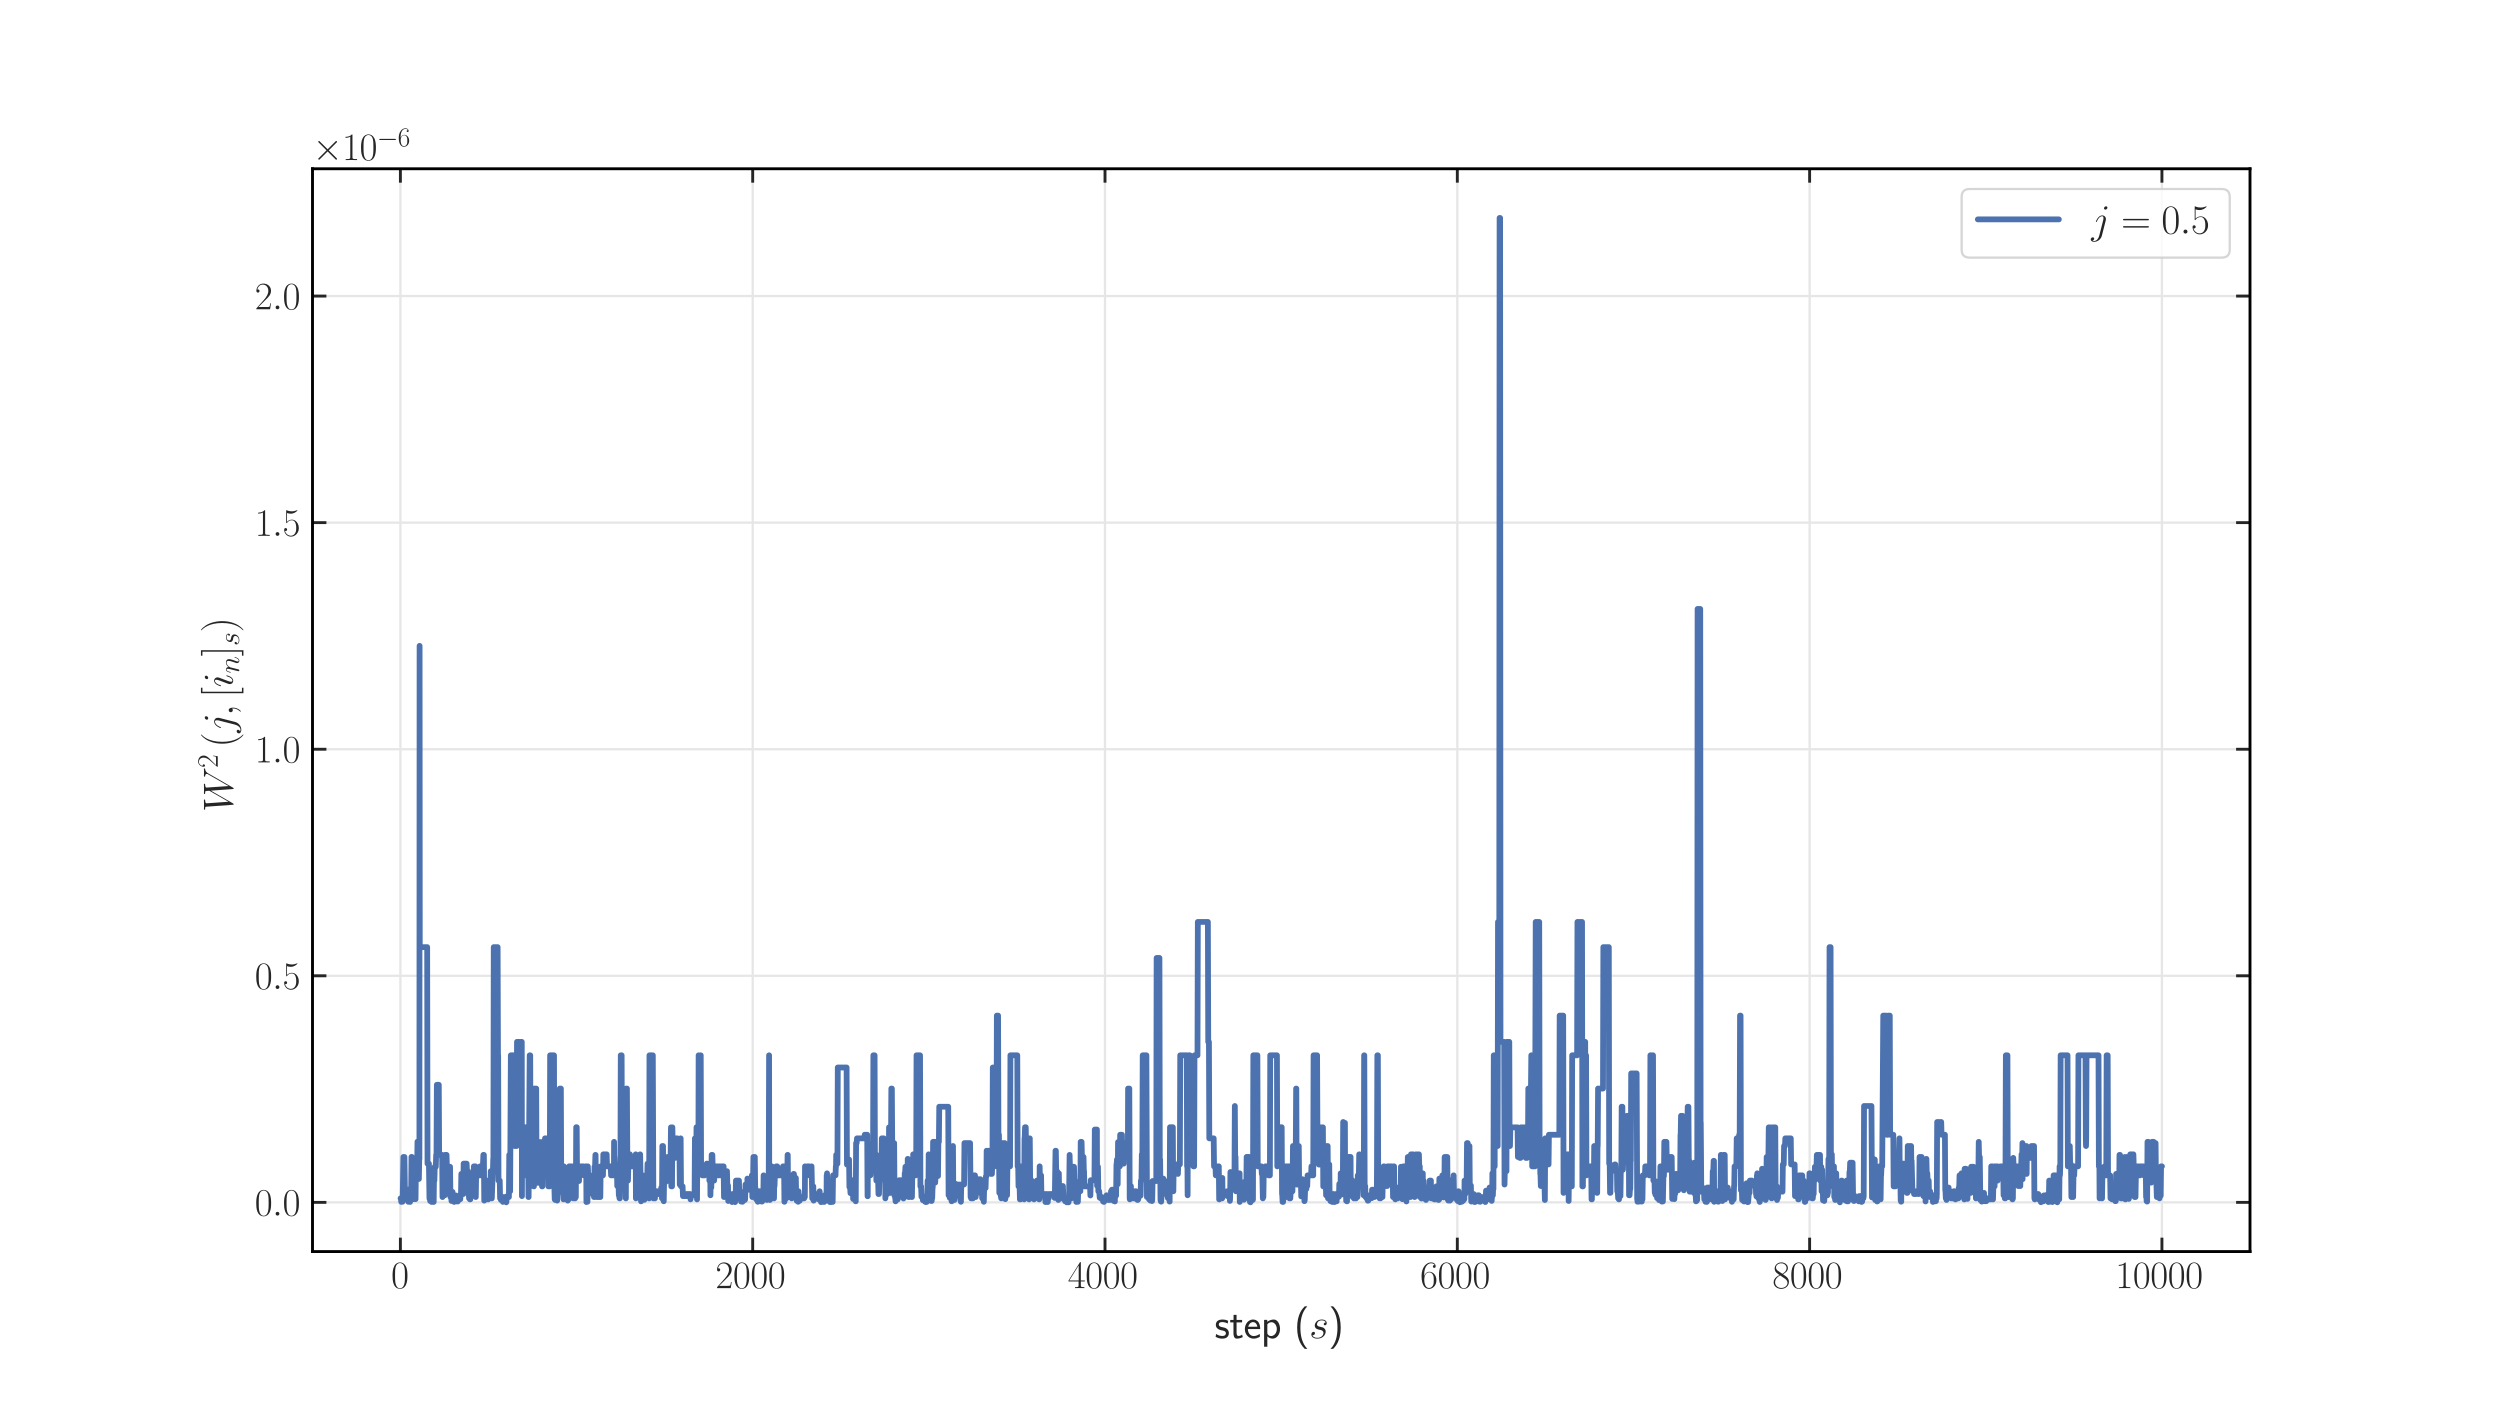 <?xml version="1.0" encoding="utf-8" standalone="no"?>
<!DOCTYPE svg PUBLIC "-//W3C//DTD SVG 1.1//EN"
  "http://www.w3.org/Graphics/SVG/1.1/DTD/svg11.dtd">
<svg xmlns:xlink="http://www.w3.org/1999/xlink" width="864pt" height="486pt" viewBox="0 0 864 486" xmlns="http://www.w3.org/2000/svg" version="1.1">
 <defs>
  <style type="text/css">*{stroke-linejoin: round; stroke-linecap: butt}</style>
 </defs>
 <g id="figure_1">
  <g id="patch_1">
   <path d="M 0 486 
L 864 486 
L 864 0 
L 0 0 
z
" style="fill: #ffffff"/>
  </g>
  <g id="axes_1">
   <g id="patch_2">
    <path d="M 108 432.54 
L 777.6 432.54 
L 777.6 58.32 
L 108 58.32 
z
" style="fill: #ffffff"/>
   </g>
   <g id="matplotlib.axis_1">
    <g id="xtick_1">
     <g id="line2d_1">
      <path d="M 138.375 432.54 
L 138.375 58.32 
" clip-path="url(#pb677ab9e3d)" style="fill: none; stroke: #e6e6e6; stroke-width: 0.8; stroke-linecap: round"/>
     </g>
     <g id="line2d_2">
      <defs>
       <path id="m46b5e32018" d="M 0 0 
L 0 -4.8 
" style="stroke: #262626"/>
      </defs>
      <g>
       <use xlink:href="#m46b5e32018" x="138.375" y="432.54" style="fill: #262626; stroke: #262626"/>
      </g>
     </g>
     <g id="line2d_3">
      <defs>
       <path id="m48d15775b2" d="M 0 0 
L 0 4.8 
" style="stroke: #262626"/>
      </defs>
      <g>
       <use xlink:href="#m48d15775b2" x="138.375" y="58.32" style="fill: #262626; stroke: #262626"/>
      </g>
     </g>
     <g id="text_1">
      <!-- $\mathdefault{0}$ -->
      <g style="fill: #262626" transform="translate(135.156 445.172) scale(0.132 -0.132)">
       <defs>
        <path id="CMR17-30" d="M 2688 2038 
C 2688 2430 2682 3099 2413 3613 
C 2176 4063 1798 4224 1466 4224 
C 1158 4224 768 4082 525 3620 
C 269 3137 243 2539 243 2038 
C 243 1671 250 1112 448 623 
C 723 -39 1216 -128 1466 -128 
C 1760 -128 2208 -7 2470 604 
C 2662 1048 2688 1568 2688 2038 
z
M 1466 -26 
C 1056 -26 813 328 723 816 
C 653 1196 653 1749 653 2109 
C 653 2604 653 3015 736 3407 
C 858 3954 1216 4121 1466 4121 
C 1728 4121 2067 3947 2189 3420 
C 2272 3054 2278 2623 2278 2109 
C 2278 1691 2278 1176 2202 797 
C 2067 96 1690 -26 1466 -26 
z
" transform="scale(0.016)"/>
       </defs>
       <use xlink:href="#CMR17-30" transform="scale(0.996)"/>
      </g>
     </g>
    </g>
    <g id="xtick_2">
     <g id="line2d_4">
      <path d="M 260.133 432.54 
L 260.133 58.32 
" clip-path="url(#pb677ab9e3d)" style="fill: none; stroke: #e6e6e6; stroke-width: 0.8; stroke-linecap: round"/>
     </g>
     <g id="line2d_5">
      <g>
       <use xlink:href="#m46b5e32018" x="260.133" y="432.54" style="fill: #262626; stroke: #262626"/>
      </g>
     </g>
     <g id="line2d_6">
      <g>
       <use xlink:href="#m48d15775b2" x="260.133" y="58.32" style="fill: #262626; stroke: #262626"/>
      </g>
     </g>
     <g id="text_2">
      <!-- $\mathdefault{2000}$ -->
      <g style="fill: #262626" transform="translate(247.257 445.172) scale(0.132 -0.132)">
       <defs>
        <path id="CMR17-32" d="M 2669 990 
L 2554 990 
C 2490 537 2438 460 2413 422 
C 2381 371 1920 371 1830 371 
L 602 371 
C 832 620 1280 1073 1824 1596 
C 2214 1966 2669 2400 2669 3033 
C 2669 3788 2067 4224 1395 4224 
C 691 4224 262 3603 262 3027 
C 262 2777 448 2745 525 2745 
C 589 2745 781 2783 781 3007 
C 781 3206 614 3264 525 3264 
C 486 3264 448 3257 422 3244 
C 544 3788 915 4057 1306 4057 
C 1862 4057 2227 3616 2227 3033 
C 2227 2477 1901 1998 1536 1583 
L 262 147 
L 262 0 
L 2515 0 
L 2669 990 
z
" transform="scale(0.016)"/>
       </defs>
       <use xlink:href="#CMR17-32" transform="scale(0.996)"/>
       <use xlink:href="#CMR17-30" transform="translate(45.69 0) scale(0.996)"/>
       <use xlink:href="#CMR17-30" transform="translate(91.381 0) scale(0.996)"/>
       <use xlink:href="#CMR17-30" transform="translate(137.071 0) scale(0.996)"/>
      </g>
     </g>
    </g>
    <g id="xtick_3">
     <g id="line2d_7">
      <path d="M 381.891 432.54 
L 381.891 58.32 
" clip-path="url(#pb677ab9e3d)" style="fill: none; stroke: #e6e6e6; stroke-width: 0.8; stroke-linecap: round"/>
     </g>
     <g id="line2d_8">
      <g>
       <use xlink:href="#m46b5e32018" x="381.891" y="432.54" style="fill: #262626; stroke: #262626"/>
      </g>
     </g>
     <g id="line2d_9">
      <g>
       <use xlink:href="#m48d15775b2" x="381.891" y="58.32" style="fill: #262626; stroke: #262626"/>
      </g>
     </g>
     <g id="text_3">
      <!-- $\mathdefault{4000}$ -->
      <g style="fill: #262626" transform="translate(369.014 445.172) scale(0.132 -0.132)">
       <defs>
        <path id="CMR17-34" d="M 2150 4147 
C 2150 4281 2144 4288 2029 4288 
L 128 1254 
L 128 1088 
L 1779 1088 
L 1779 460 
C 1779 230 1766 166 1318 166 
L 1197 166 
L 1197 0 
C 1402 12 1747 12 1965 12 
C 2182 12 2528 12 2733 0 
L 2733 166 
L 2611 166 
C 2163 166 2150 230 2150 460 
L 2150 1088 
L 2803 1088 
L 2803 1254 
L 2150 1254 
L 2150 4147 
z
M 1798 3723 
L 1798 1254 
L 256 1254 
L 1798 3723 
z
" transform="scale(0.016)"/>
       </defs>
       <use xlink:href="#CMR17-34" transform="scale(0.996)"/>
       <use xlink:href="#CMR17-30" transform="translate(45.69 0) scale(0.996)"/>
       <use xlink:href="#CMR17-30" transform="translate(91.381 0) scale(0.996)"/>
       <use xlink:href="#CMR17-30" transform="translate(137.071 0) scale(0.996)"/>
      </g>
     </g>
    </g>
    <g id="xtick_4">
     <g id="line2d_10">
      <path d="M 503.648 432.54 
L 503.648 58.32 
" clip-path="url(#pb677ab9e3d)" style="fill: none; stroke: #e6e6e6; stroke-width: 0.8; stroke-linecap: round"/>
     </g>
     <g id="line2d_11">
      <g>
       <use xlink:href="#m46b5e32018" x="503.648" y="432.54" style="fill: #262626; stroke: #262626"/>
      </g>
     </g>
     <g id="line2d_12">
      <g>
       <use xlink:href="#m48d15775b2" x="503.648" y="58.32" style="fill: #262626; stroke: #262626"/>
      </g>
     </g>
     <g id="text_4">
      <!-- $\mathdefault{6000}$ -->
      <g style="fill: #262626" transform="translate(490.772 445.172) scale(0.132 -0.132)">
       <defs>
        <path id="CMR17-36" d="M 678 2198 
C 678 3712 1395 4076 1811 4076 
C 1946 4076 2272 4049 2400 3782 
C 2298 3782 2106 3782 2106 3558 
C 2106 3385 2246 3328 2336 3328 
C 2394 3328 2566 3353 2566 3571 
C 2566 3987 2246 4224 1805 4224 
C 1043 4224 243 3411 243 2011 
C 243 257 966 -128 1478 -128 
C 2099 -128 2688 431 2688 1295 
C 2688 2101 2170 2688 1517 2688 
C 1126 2688 838 2430 678 1979 
L 678 2198 
z
M 1478 25 
C 691 25 691 1212 691 1450 
C 691 1914 909 2585 1504 2585 
C 1613 2585 1926 2585 2138 2140 
C 2253 1889 2253 1624 2253 1302 
C 2253 954 2253 696 2118 438 
C 1978 173 1773 25 1478 25 
z
" transform="scale(0.016)"/>
       </defs>
       <use xlink:href="#CMR17-36" transform="scale(0.996)"/>
       <use xlink:href="#CMR17-30" transform="translate(45.69 0) scale(0.996)"/>
       <use xlink:href="#CMR17-30" transform="translate(91.381 0) scale(0.996)"/>
       <use xlink:href="#CMR17-30" transform="translate(137.071 0) scale(0.996)"/>
      </g>
     </g>
    </g>
    <g id="xtick_5">
     <g id="line2d_13">
      <path d="M 625.406 432.54 
L 625.406 58.32 
" clip-path="url(#pb677ab9e3d)" style="fill: none; stroke: #e6e6e6; stroke-width: 0.8; stroke-linecap: round"/>
     </g>
     <g id="line2d_14">
      <g>
       <use xlink:href="#m46b5e32018" x="625.406" y="432.54" style="fill: #262626; stroke: #262626"/>
      </g>
     </g>
     <g id="line2d_15">
      <g>
       <use xlink:href="#m48d15775b2" x="625.406" y="58.32" style="fill: #262626; stroke: #262626"/>
      </g>
     </g>
     <g id="text_5">
      <!-- $\mathdefault{8000}$ -->
      <g style="fill: #262626" transform="translate(612.529 445.172) scale(0.132 -0.132)">
       <defs>
        <path id="CMR17-38" d="M 1741 2289 
C 2144 2494 2554 2803 2554 3298 
C 2554 3884 1990 4224 1472 4224 
C 890 4224 378 3800 378 3215 
C 378 3054 416 2777 666 2533 
C 730 2469 998 2276 1171 2154 
C 883 2006 211 1652 211 945 
C 211 282 838 -128 1459 -128 
C 2144 -128 2720 366 2720 1022 
C 2720 1607 2330 1877 2074 2051 
L 1741 2289 
z
M 902 2855 
C 851 2887 595 3086 595 3388 
C 595 3781 998 4076 1459 4076 
C 1965 4076 2336 3716 2336 3298 
C 2336 2700 1670 2359 1638 2359 
C 1632 2359 1626 2359 1574 2398 
L 902 2855 
z
M 2080 1536 
C 2176 1466 2483 1253 2483 861 
C 2483 385 2010 25 1472 25 
C 890 25 448 443 448 951 
C 448 1459 838 1884 1280 2083 
L 2080 1536 
z
" transform="scale(0.016)"/>
       </defs>
       <use xlink:href="#CMR17-38" transform="scale(0.996)"/>
       <use xlink:href="#CMR17-30" transform="translate(45.69 0) scale(0.996)"/>
       <use xlink:href="#CMR17-30" transform="translate(91.381 0) scale(0.996)"/>
       <use xlink:href="#CMR17-30" transform="translate(137.071 0) scale(0.996)"/>
      </g>
     </g>
    </g>
    <g id="xtick_6">
     <g id="line2d_16">
      <path d="M 747.164 432.54 
L 747.164 58.32 
" clip-path="url(#pb677ab9e3d)" style="fill: none; stroke: #e6e6e6; stroke-width: 0.8; stroke-linecap: round"/>
     </g>
     <g id="line2d_17">
      <g>
       <use xlink:href="#m46b5e32018" x="747.164" y="432.54" style="fill: #262626; stroke: #262626"/>
      </g>
     </g>
     <g id="line2d_18">
      <g>
       <use xlink:href="#m48d15775b2" x="747.164" y="58.32" style="fill: #262626; stroke: #262626"/>
      </g>
     </g>
     <g id="text_6">
      <!-- $\mathdefault{10000}$ -->
      <g style="fill: #262626" transform="translate(731.068 445.172) scale(0.132 -0.132)">
       <defs>
        <path id="CMR17-31" d="M 1702 4083 
C 1702 4217 1696 4224 1606 4224 
C 1357 3927 979 3833 621 3820 
C 602 3820 570 3820 563 3808 
C 557 3795 557 3782 557 3648 
C 755 3648 1088 3686 1344 3839 
L 1344 467 
C 1344 243 1331 166 781 166 
L 589 166 
L 589 0 
C 896 6 1216 12 1523 12 
C 1830 12 2150 6 2458 0 
L 2458 166 
L 2266 166 
C 1715 166 1702 236 1702 467 
L 1702 4083 
z
" transform="scale(0.016)"/>
       </defs>
       <use xlink:href="#CMR17-31" transform="scale(0.996)"/>
       <use xlink:href="#CMR17-30" transform="translate(45.69 0) scale(0.996)"/>
       <use xlink:href="#CMR17-30" transform="translate(91.381 0) scale(0.996)"/>
       <use xlink:href="#CMR17-30" transform="translate(137.071 0) scale(0.996)"/>
       <use xlink:href="#CMR17-30" transform="translate(182.762 0) scale(0.996)"/>
      </g>
     </g>
    </g>
    <g id="text_7">
     <!-- step ($s$) -->
     <g style="fill: #262626" transform="translate(419.734 462.489) scale(0.144 -0.144)">
      <defs>
       <path id="CMSS17-73" d="M 2061 2623 
C 1683 2803 1389 2816 1197 2816 
C 742 2816 198 2655 198 2009 
C 198 1363 902 1222 1094 1183 
C 1389 1126 1715 1062 1715 742 
C 1715 339 1254 339 1171 339 
C 915 339 563 409 243 639 
L 166 211 
C 531 0 883 -64 1178 -64 
C 1965 -64 2163 416 2163 780 
C 2163 1094 1984 1305 1862 1401 
C 1651 1567 1574 1587 1050 1695 
C 960 1708 646 1779 646 2067 
C 646 2431 1050 2431 1139 2431 
C 1555 2431 1811 2303 1984 2207 
L 2061 2623 
z
" transform="scale(0.016)"/>
       <path id="CMSS17-74" d="M 1069 2380 
L 1901 2380 
L 1901 2752 
L 1069 2752 
L 1069 3520 
L 614 3520 
L 614 2752 
L 109 2752 
L 109 2380 
L 602 2380 
L 602 751 
C 602 384 685 -64 1107 -64 
C 1427 -64 1722 25 2003 172 
L 1901 551 
C 1747 416 1562 339 1363 339 
C 1082 339 1069 699 1069 860 
L 1069 2380 
z
" transform="scale(0.016)"/>
       <path id="CMSS17-65" d="M 2502 1375 
C 2502 1587 2490 2001 2285 2347 
C 2061 2713 1696 2816 1421 2816 
C 755 2816 192 2184 192 1363 
C 192 579 774 -64 1510 -64 
C 1798 -64 2150 19 2470 249 
C 2470 275 2458 414 2451 421 
C 2451 433 2432 629 2432 655 
C 2125 408 1773 326 1517 326 
C 1107 326 666 667 646 1375 
L 2502 1375 
z
M 698 1728 
C 781 2086 1062 2425 1421 2425 
C 1517 2425 1965 2412 2080 1728 
L 698 1728 
z
" transform="scale(0.016)"/>
       <path id="CMSS17-70" d="M 966 275 
C 1178 70 1466 -64 1773 -64 
C 2368 -64 2880 553 2880 1382 
C 2880 2147 2496 2816 1946 2816 
C 1626 2816 1242 2700 954 2470 
L 954 2764 
L 480 2764 
L 480 -1280 
L 966 -1280 
L 966 275 
z
M 966 2088 
C 1018 2166 1235 2412 1587 2412 
C 2035 2412 2394 1946 2394 1382 
C 2394 741 1958 326 1530 326 
C 1402 326 1267 358 1139 468 
C 966 624 966 721 966 812 
L 966 2088 
z
" transform="scale(0.016)"/>
       <path id="CMSS17-28" d="M 1613 4800 
C 1267 4447 474 3627 474 1603 
C 474 -428 1267 -1242 1613 -1600 
L 2003 -1600 
C 1216 -781 960 366 960 1596 
C 960 2820 1203 3973 2003 4800 
L 1613 4800 
z
" transform="scale(0.016)"/>
       <path id="CMMI12-73" d="M 1459 1290 
C 1568 1271 1741 1233 1779 1227 
C 1862 1201 2150 1099 2150 793 
C 2150 595 1971 64 1229 64 
C 1094 64 614 83 486 447 
C 742 414 870 614 870 755 
C 870 889 781 960 653 960 
C 512 960 326 851 326 563 
C 326 176 710 -64 1222 -64 
C 2195 -64 2483 665 2483 998 
C 2483 1093 2483 1271 2278 1475 
C 2118 1627 1965 1659 1619 1729 
C 1446 1767 1171 1824 1171 2111 
C 1171 2239 1286 2687 1894 2687 
C 2163 2687 2426 2589 2490 2368 
C 2208 2368 2195 2124 2195 2118 
C 2195 1983 2317 1945 2374 1945 
C 2464 1945 2643 2015 2643 2284 
C 2643 2546 2400 2816 1901 2816 
C 1062 2816 838 2169 838 1907 
C 838 1424 1312 1322 1459 1290 
z
" transform="scale(0.016)"/>
       <path id="CMSS17-29" d="M 723 -1600 
C 1069 -1248 1862 -428 1862 1596 
C 1862 3627 1069 4440 723 4800 
L 333 4800 
C 1120 3979 1376 2833 1376 1603 
C 1376 379 1133 -774 333 -1600 
L 723 -1600 
z
" transform="scale(0.016)"/>
      </defs>
      <use xlink:href="#CMSS17-73" transform="scale(0.996)"/>
      <use xlink:href="#CMSS17-74" transform="translate(35.914 0) scale(0.996)"/>
      <use xlink:href="#CMSS17-65" transform="translate(69.745 0) scale(0.996)"/>
      <use xlink:href="#CMSS17-70" transform="translate(111.384 0) scale(0.996)"/>
      <use xlink:href="#CMSS17-28" transform="translate(190.818 0) scale(0.996)"/>
      <use xlink:href="#CMMI12-73" transform="translate(227.252 0) scale(0.996)"/>
      <use xlink:href="#CMSS17-29" transform="translate(273.202 0) scale(0.996)"/>
     </g>
    </g>
   </g>
   <g id="matplotlib.axis_2">
    <g id="ytick_1">
     <g id="line2d_19">
      <path d="M 108 415.54 
L 777.6 415.54 
" clip-path="url(#pb677ab9e3d)" style="fill: none; stroke: #e6e6e6; stroke-width: 0.8; stroke-linecap: round"/>
     </g>
     <g id="line2d_20">
      <defs>
       <path id="m7bf48b5d07" d="M 0 0 
L 4.8 0 
" style="stroke: #262626"/>
      </defs>
      <g>
       <use xlink:href="#m7bf48b5d07" x="108" y="415.54" style="fill: #262626; stroke: #262626"/>
      </g>
     </g>
     <g id="line2d_21">
      <defs>
       <path id="m220a974733" d="M 0 0 
L -4.8 0 
" style="stroke: #262626"/>
      </defs>
      <g>
       <use xlink:href="#m220a974733" x="777.6" y="415.54" style="fill: #262626; stroke: #262626"/>
      </g>
     </g>
     <g id="text_8">
      <!-- $\mathdefault{0.0}$ -->
      <g style="fill: #262626" transform="translate(88.047 420.106) scale(0.132 -0.132)">
       <defs>
        <path id="CMMI12-3a" d="M 1178 307 
C 1178 492 1024 620 870 620 
C 685 620 557 467 557 313 
C 557 128 710 0 864 0 
C 1050 0 1178 153 1178 307 
z
" transform="scale(0.016)"/>
       </defs>
       <use xlink:href="#CMR17-30" transform="scale(0.996)"/>
       <use xlink:href="#CMMI12-3a" transform="translate(45.69 0) scale(0.996)"/>
       <use xlink:href="#CMR17-30" transform="translate(72.788 0) scale(0.996)"/>
      </g>
     </g>
    </g>
    <g id="ytick_2">
     <g id="line2d_22">
      <path d="M 108 337.236 
L 777.6 337.236 
" clip-path="url(#pb677ab9e3d)" style="fill: none; stroke: #e6e6e6; stroke-width: 0.8; stroke-linecap: round"/>
     </g>
     <g id="line2d_23">
      <g>
       <use xlink:href="#m7bf48b5d07" x="108" y="337.236" style="fill: #262626; stroke: #262626"/>
      </g>
     </g>
     <g id="line2d_24">
      <g>
       <use xlink:href="#m220a974733" x="777.6" y="337.236" style="fill: #262626; stroke: #262626"/>
      </g>
     </g>
     <g id="text_9">
      <!-- $\mathdefault{0.5}$ -->
      <g style="fill: #262626" transform="translate(88.047 341.802) scale(0.132 -0.132)">
       <defs>
        <path id="CMR17-35" d="M 730 3750 
C 794 3724 1056 3641 1325 3641 
C 1920 3641 2246 3961 2432 4140 
C 2432 4191 2432 4224 2394 4224 
C 2387 4224 2374 4224 2323 4198 
C 2099 4102 1837 4032 1517 4032 
C 1325 4032 1037 4055 723 4191 
C 653 4224 640 4224 634 4224 
C 602 4224 595 4217 595 4090 
L 595 2231 
C 595 2113 595 2080 659 2080 
C 691 2080 704 2093 736 2139 
C 941 2435 1222 2560 1542 2560 
C 1766 2560 2246 2415 2246 1293 
C 2246 1087 2246 716 2054 422 
C 1894 159 1645 25 1370 25 
C 947 25 518 319 403 812 
C 429 806 480 793 506 793 
C 589 793 749 838 749 1036 
C 749 1209 627 1280 506 1280 
C 358 1280 262 1190 262 1011 
C 262 454 704 -128 1382 -128 
C 2042 -128 2669 441 2669 1267 
C 2669 2054 2170 2662 1549 2662 
C 1222 2662 947 2540 730 2304 
L 730 3750 
z
" transform="scale(0.016)"/>
       </defs>
       <use xlink:href="#CMR17-30" transform="scale(0.996)"/>
       <use xlink:href="#CMMI12-3a" transform="translate(45.69 0) scale(0.996)"/>
       <use xlink:href="#CMR17-35" transform="translate(72.788 0) scale(0.996)"/>
      </g>
     </g>
    </g>
    <g id="ytick_3">
     <g id="line2d_25">
      <path d="M 108 258.931 
L 777.6 258.931 
" clip-path="url(#pb677ab9e3d)" style="fill: none; stroke: #e6e6e6; stroke-width: 0.8; stroke-linecap: round"/>
     </g>
     <g id="line2d_26">
      <g>
       <use xlink:href="#m7bf48b5d07" x="108" y="258.931" style="fill: #262626; stroke: #262626"/>
      </g>
     </g>
     <g id="line2d_27">
      <g>
       <use xlink:href="#m220a974733" x="777.6" y="258.931" style="fill: #262626; stroke: #262626"/>
      </g>
     </g>
     <g id="text_10">
      <!-- $\mathdefault{1.0}$ -->
      <g style="fill: #262626" transform="translate(88.047 263.497) scale(0.132 -0.132)">
       <use xlink:href="#CMR17-31" transform="scale(0.996)"/>
       <use xlink:href="#CMMI12-3a" transform="translate(45.69 0) scale(0.996)"/>
       <use xlink:href="#CMR17-30" transform="translate(72.788 0) scale(0.996)"/>
      </g>
     </g>
    </g>
    <g id="ytick_4">
     <g id="line2d_28">
      <path d="M 108 180.626 
L 777.6 180.626 
" clip-path="url(#pb677ab9e3d)" style="fill: none; stroke: #e6e6e6; stroke-width: 0.8; stroke-linecap: round"/>
     </g>
     <g id="line2d_29">
      <g>
       <use xlink:href="#m7bf48b5d07" x="108" y="180.626" style="fill: #262626; stroke: #262626"/>
      </g>
     </g>
     <g id="line2d_30">
      <g>
       <use xlink:href="#m220a974733" x="777.6" y="180.626" style="fill: #262626; stroke: #262626"/>
      </g>
     </g>
     <g id="text_11">
      <!-- $\mathdefault{1.5}$ -->
      <g style="fill: #262626" transform="translate(88.047 185.193) scale(0.132 -0.132)">
       <use xlink:href="#CMR17-31" transform="scale(0.996)"/>
       <use xlink:href="#CMMI12-3a" transform="translate(45.69 0) scale(0.996)"/>
       <use xlink:href="#CMR17-35" transform="translate(72.788 0) scale(0.996)"/>
      </g>
     </g>
    </g>
    <g id="ytick_5">
     <g id="line2d_31">
      <path d="M 108 102.322 
L 777.6 102.322 
" clip-path="url(#pb677ab9e3d)" style="fill: none; stroke: #e6e6e6; stroke-width: 0.8; stroke-linecap: round"/>
     </g>
     <g id="line2d_32">
      <g>
       <use xlink:href="#m7bf48b5d07" x="108" y="102.322" style="fill: #262626; stroke: #262626"/>
      </g>
     </g>
     <g id="line2d_33">
      <g>
       <use xlink:href="#m220a974733" x="777.6" y="102.322" style="fill: #262626; stroke: #262626"/>
      </g>
     </g>
     <g id="text_12">
      <!-- $\mathdefault{2.0}$ -->
      <g style="fill: #262626" transform="translate(88.047 106.888) scale(0.132 -0.132)">
       <use xlink:href="#CMR17-32" transform="scale(0.996)"/>
       <use xlink:href="#CMMI12-3a" transform="translate(45.69 0) scale(0.996)"/>
       <use xlink:href="#CMR17-30" transform="translate(72.788 0) scale(0.996)"/>
      </g>
     </g>
    </g>
    <g id="text_13">
     <!-- $W^2 \left(j, [i_n]_s \right)$ -->
     <g style="fill: #262626" transform="translate(80.46 280.621) rotate(-90) scale(0.144 -0.144)">
      <defs>
       <path id="CMMI12-57" d="M 5779 3644 
C 5926 3892 6067 4127 6451 4166 
C 6509 4172 6566 4179 6566 4281 
C 6566 4352 6509 4352 6490 4352 
C 6477 4352 6432 4339 6010 4339 
C 5818 4339 5619 4352 5434 4352 
C 5395 4352 5318 4352 5318 4230 
C 5318 4172 5370 4166 5408 4166 
C 5536 4159 5741 4121 5741 3924 
C 5741 3841 5715 3797 5651 3689 
L 3904 648 
L 3674 3962 
C 3674 4038 3744 4159 4102 4166 
C 4186 4166 4250 4166 4250 4287 
C 4250 4352 4186 4352 4154 4352 
C 3930 4352 3693 4339 3462 4339 
L 3130 4339 
C 3034 4339 2918 4352 2822 4352 
C 2784 4352 2707 4352 2707 4230 
C 2707 4166 2752 4166 2861 4166 
C 3155 4166 3155 4159 3181 3771 
L 3200 3542 
L 1542 648 
L 1306 3930 
C 1306 4000 1306 4159 1741 4166 
C 1811 4166 1882 4166 1882 4281 
C 1882 4352 1824 4352 1786 4352 
C 1562 4352 1325 4339 1094 4339 
L 762 4339 
C 666 4339 550 4352 454 4352 
C 416 4352 339 4352 339 4230 
C 339 4166 390 4166 480 4166 
C 781 4166 787 4127 800 3924 
L 1082 19 
C 1088 -90 1094 -128 1171 -128 
C 1235 -128 1248 -103 1306 -7 
L 3213 3307 
L 3450 19 
C 3456 -90 3462 -128 3539 -128 
C 3603 -128 3622 -96 3674 -7 
L 5779 3644 
z
" transform="scale(0.016)"/>
       <path id="CMR17-28" d="M 1958 -1562 
C 1958 -1556 1958 -1543 1939 -1524 
C 1645 -1223 858 -403 858 1596 
C 858 3595 1632 4408 1946 4729 
C 1946 4735 1958 4748 1958 4767 
C 1958 4787 1939 4800 1914 4800 
C 1843 4800 1299 4325 986 3620 
C 666 2909 576 2218 576 1603 
C 576 1141 621 360 1005 -467 
C 1312 -1133 1837 -1600 1914 -1600 
C 1946 -1600 1958 -1588 1958 -1562 
z
" transform="scale(0.016)"/>
       <path id="CMMI12-6a" d="M 2240 2027 
C 2266 2129 2266 2218 2266 2243 
C 2266 2611 1990 2816 1702 2816 
C 1056 2816 710 1888 710 1843 
C 710 1811 736 1786 774 1786 
C 826 1786 832 1811 864 1875 
C 1120 2491 1440 2687 1683 2687 
C 1818 2687 1888 2617 1888 2395 
C 1888 2243 1869 2180 1843 2065 
L 1235 -327 
C 1114 -797 813 -1152 461 -1152 
C 435 -1152 301 -1152 179 -1089 
C 333 -1057 454 -937 454 -784 
C 454 -683 378 -581 237 -581 
C 70 -581 -83 -721 -83 -911 
C -83 -1172 198 -1280 461 -1280 
C 902 -1280 1485 -956 1645 -321 
L 2240 2027 
z
M 2502 4012 
C 2502 4172 2368 4224 2291 4224 
C 2118 4224 1971 4057 1971 3916 
C 1971 3820 2048 3705 2189 3705 
C 2336 3705 2502 3846 2502 4012 
z
" transform="scale(0.016)"/>
       <path id="CMMI12-3b" d="M 1248 -26 
C 1248 345 1126 620 864 620 
C 659 620 557 454 557 313 
C 557 172 653 0 870 0 
C 954 0 1024 25 1082 83 
C 1094 96 1101 96 1107 96 
C 1120 96 1120 6 1120 -26 
C 1120 -233 1082 -642 710 -1051 
C 640 -1127 640 -1140 640 -1152 
C 640 -1184 672 -1216 704 -1216 
C 755 -1216 1248 -749 1248 -26 
z
" transform="scale(0.016)"/>
       <path id="CMR17-5b" d="M 1504 -1600 
L 1504 -1376 
L 902 -1376 
L 902 4575 
L 1504 4575 
L 1504 4800 
L 678 4800 
L 678 -1600 
L 1504 -1600 
z
" transform="scale(0.016)"/>
       <path id="CMMI12-69" d="M 1811 913 
C 1811 945 1786 970 1747 970 
C 1690 970 1683 951 1651 842 
C 1485 261 1222 64 1011 64 
C 934 64 845 83 845 274 
C 845 447 922 638 992 830 
L 1440 2017 
C 1459 2068 1504 2183 1504 2305 
C 1504 2573 1312 2816 998 2816 
C 410 2816 173 1890 173 1838 
C 173 1813 198 1781 243 1781 
C 301 1781 307 1807 333 1896 
C 486 2432 730 2687 979 2687 
C 1037 2687 1146 2681 1146 2477 
C 1146 2311 1062 2100 1011 1960 
L 563 772 
C 525 670 486 568 486 453 
C 486 166 685 -64 992 -64 
C 1581 -64 1811 868 1811 913 
z
M 1760 4012 
C 1760 4108 1683 4224 1542 4224 
C 1395 4224 1229 4083 1229 3916 
C 1229 3756 1363 3705 1440 3705 
C 1613 3705 1760 3871 1760 4012 
z
" transform="scale(0.016)"/>
       <path id="CMMI12-6e" d="M 1318 1870 
C 1331 1909 1491 2228 1728 2432 
C 1894 2585 2112 2687 2362 2687 
C 2618 2687 2707 2496 2707 2241 
C 2707 1877 2445 1149 2317 804 
C 2259 651 2227 568 2227 453 
C 2227 166 2426 -64 2733 -64 
C 3328 -64 3552 874 3552 913 
C 3552 945 3526 970 3488 970 
C 3430 970 3424 951 3392 842 
C 3245 319 3002 64 2752 64 
C 2688 64 2586 70 2586 274 
C 2586 434 2656 625 2694 715 
C 2822 1066 3091 1781 3091 2145 
C 3091 2528 2867 2816 2381 2816 
C 1811 2816 1510 2413 1395 2253 
C 1376 2617 1114 2816 832 2816 
C 627 2816 486 2694 378 2477 
C 262 2247 173 1864 173 1838 
C 173 1813 198 1781 243 1781 
C 294 1781 301 1787 339 1934 
C 442 2324 557 2687 813 2687 
C 960 2687 1011 2585 1011 2394 
C 1011 2253 947 2004 902 1807 
L 723 1117 
C 698 996 627 708 595 593 
C 550 427 480 127 480 95 
C 480 6 550 -64 646 -64 
C 723 -64 813 -26 864 70 
C 877 102 934 325 966 453 
L 1107 1028 
L 1318 1870 
z
" transform="scale(0.016)"/>
       <path id="CMR17-5d" d="M 915 4800 
L 90 4800 
L 90 4575 
L 691 4575 
L 691 -1376 
L 90 -1376 
L 90 -1600 
L 915 -1600 
L 915 4800 
z
" transform="scale(0.016)"/>
       <path id="CMR17-29" d="M 1683 1596 
C 1683 2057 1638 2839 1254 3665 
C 947 4332 422 4800 346 4800 
C 326 4800 301 4793 301 4761 
C 301 4748 307 4742 314 4729 
C 621 4408 1402 3595 1402 1603 
C 1402 -396 627 -1210 314 -1530 
C 307 -1543 301 -1549 301 -1562 
C 301 -1594 326 -1600 346 -1600 
C 416 -1600 960 -1127 1274 -422 
C 1594 289 1683 981 1683 1596 
z
" transform="scale(0.016)"/>
      </defs>
      <use xlink:href="#CMMI12-57" transform="scale(0.996)"/>
      <use xlink:href="#CMR17-32" transform="translate(105.644 36.154) scale(0.697)"/>
      <use xlink:href="#CMR17-28" transform="translate(154.73 0.003) scale(0.996)"/>
      <use xlink:href="#CMMI12-6a" transform="translate(190.011 0) scale(0.996)"/>
      <use xlink:href="#CMMI12-3b" transform="translate(230.554 0) scale(0.996)"/>
      <use xlink:href="#CMR17-5b" transform="translate(274.256 0) scale(0.996)"/>
      <use xlink:href="#CMMI12-69" transform="translate(299.127 0) scale(0.996)"/>
      <use xlink:href="#CMMI12-6e" transform="translate(332.405 -14.944) scale(0.697)"/>
      <use xlink:href="#CMR17-5d" transform="translate(373.664 0) scale(0.996)"/>
      <use xlink:href="#CMMI12-73" transform="translate(398.535 -14.944) scale(0.697)"/>
      <use xlink:href="#CMR17-29" transform="translate(431.198 0.003) scale(0.996)"/>
     </g>
    </g>
    <g id="text_14">
     <!-- $\times\mathdefault{10^{−6}}\mathdefault{}$ -->
     <g style="fill: #262626" transform="translate(108 55.32) scale(0.132 -0.132)">
      <defs>
       <path id="CMSY10-2" d="M 2490 1775 
L 1210 3046 
C 1133 3123 1120 3136 1069 3136 
C 1005 3136 941 3078 941 3008 
C 941 2963 954 2950 1024 2880 
L 2304 1596 
L 1024 313 
C 954 243 941 230 941 185 
C 941 115 1005 57 1069 57 
C 1120 57 1133 70 1210 147 
L 2483 1418 
L 3808 95 
C 3821 89 3866 57 3904 57 
C 3981 57 4032 115 4032 185 
C 4032 198 4032 223 4013 255 
C 4006 268 2989 1271 2669 1596 
L 3840 2765 
C 3872 2803 3968 2886 4000 2925 
C 4006 2937 4032 2963 4032 3008 
C 4032 3078 3981 3136 3904 3136 
C 3853 3136 3827 3110 3757 3040 
L 2490 1775 
z
" transform="scale(0.016)"/>
       <path id="CMSY10-0" d="M 4218 1472 
C 4326 1472 4442 1472 4442 1600 
C 4442 1728 4326 1728 4218 1728 
L 755 1728 
C 646 1728 531 1728 531 1600 
C 531 1472 646 1472 755 1472 
L 4218 1472 
z
" transform="scale(0.016)"/>
      </defs>
      <use xlink:href="#CMSY10-2" transform="scale(0.996)"/>
      <use xlink:href="#CMR17-31" transform="translate(77.487 0) scale(0.996)"/>
      <use xlink:href="#CMR17-30" transform="translate(123.178 0) scale(0.996)"/>
      <use xlink:href="#CMSY10-0" transform="translate(168.868 36.154) scale(0.697)"/>
      <use xlink:href="#CMR17-36" transform="translate(223.109 36.154) scale(0.697)"/>
     </g>
    </g>
   </g>
   <g id="line2d_34">
    <path d="M 138.436 414.157 
L 138.558 414.157 
L 138.68 415.368 
L 138.741 414.447 
L 138.802 414.971 
L 138.923 414.971 
L 139.106 415.335 
L 139.167 414.503 
L 139.41 399.854 
L 139.593 399.854 
L 139.715 408.711 
L 139.776 399.854 
L 139.958 413.474 
L 140.08 412.659 
L 140.324 412.659 
L 140.445 411.699 
L 140.567 413.696 
L 140.689 413.696 
L 140.872 411.169 
L 141.054 411.169 
L 141.115 415.335 
L 141.176 415.267 
L 141.359 415.267 
L 141.48 410.985 
L 141.541 411.699 
L 141.663 415.335 
L 141.724 415.386 
L 141.846 414.157 
L 142.028 414.157 
L 142.089 412.655 
L 142.211 399.831 
L 142.333 399.831 
L 142.454 411.693 
L 142.576 412.943 
L 142.881 412.943 
L 142.941 414.425 
L 143.002 409.802 
L 143.063 413.082 
L 143.185 410.418 
L 143.307 410.418 
L 143.368 414.157 
L 143.428 413.474 
L 143.55 410.418 
L 143.611 414.425 
L 143.733 403.93 
L 144.159 403.93 
L 144.281 394.556 
L 144.463 394.556 
L 144.585 407.443 
L 144.768 407.443 
L 144.89 400.514 
L 144.95 400.514 
L 145.011 223.214 
L 145.072 327.329 
L 147.629 327.329 
L 147.751 402.155 
L 148.238 402.155 
L 148.42 414.202 
L 148.542 414.202 
L 148.664 415.054 
L 148.786 413.557 
L 149.029 413.557 
L 149.151 415.386 
L 149.882 415.386 
L 150.003 405.501 
L 150.125 408.011 
L 150.247 403.235 
L 150.612 403.235 
L 150.734 399.133 
L 150.856 399.133 
L 150.977 374.905 
L 151.647 374.905 
L 151.769 399.133 
L 152.804 399.133 
L 152.926 413.696 
L 153.047 411.699 
L 153.23 411.699 
L 153.352 407.77 
L 153.656 407.77 
L 153.717 413.082 
L 153.839 399.133 
L 154.326 399.133 
L 154.447 403.235 
L 155.543 403.235 
L 155.665 413.696 
L 155.726 413.696 
L 155.848 411.699 
L 156.03 415.044 
L 156.152 415.044 
L 156.274 411.923 
L 156.396 411.923 
L 156.517 414.627 
L 156.578 414.323 
L 156.761 414.447 
L 156.822 414.447 
L 156.944 415.386 
L 157.004 415.311 
L 157.126 414.721 
L 157.309 414.721 
L 157.491 413.148 
L 157.552 413.148 
L 157.674 414.855 
L 157.735 414.855 
L 157.857 415.22 
L 158.222 415.22 
L 158.344 414.447 
L 158.526 414.503 
L 159.074 414.447 
L 159.196 412.659 
L 159.318 412.659 
L 159.44 405.706 
L 159.866 405.706 
L 160.048 412.655 
L 160.109 412.655 
L 160.231 402.155 
L 161.266 402.155 
L 161.388 404.771 
L 161.753 404.771 
L 161.875 412.655 
L 161.996 412.655 
L 162.118 414.157 
L 162.301 414.157 
L 162.423 414.503 
L 162.544 414.503 
L 162.666 405.706 
L 163.579 405.706 
L 163.64 413.082 
L 163.762 403.094 
L 164.31 403.094 
L 164.432 413.696 
L 164.553 406.205 
L 165.771 406.205 
L 165.893 403.094 
L 166.197 403.094 
L 166.319 406.205 
L 166.441 403.094 
L 166.867 403.094 
L 166.928 402.155 
L 167.049 399.133 
L 167.232 399.133 
L 167.354 414.925 
L 167.476 413.696 
L 167.536 413.696 
L 167.658 408.011 
L 168.206 408.011 
L 168.328 411.169 
L 168.389 411.169 
L 168.571 414.503 
L 168.754 414.503 
L 168.937 413.082 
L 169.363 413.082 
L 169.424 413.696 
L 169.606 404.771 
L 169.789 413.696 
L 169.85 413.696 
L 169.972 414.157 
L 170.276 405.501 
L 170.337 405.501 
L 170.459 400.514 
L 170.519 400.514 
L 170.641 327.329 
L 171.981 327.329 
L 172.102 364.718 
L 172.163 364.718 
L 172.285 408.011 
L 172.711 408.011 
L 172.833 414.157 
L 173.016 414.157 
L 173.137 414.721 
L 173.685 414.721 
L 173.807 415.368 
L 173.99 413.696 
L 174.111 414.157 
L 174.355 414.157 
L 174.477 413.696 
L 174.538 413.696 
L 174.659 414.157 
L 174.781 414.157 
L 174.903 413.696 
L 174.964 415.517 
L 175.025 415.267 
L 175.146 413.474 
L 175.512 413.474 
L 175.633 413.696 
L 175.877 413.696 
L 175.999 399.133 
L 176.242 399.133 
L 176.303 411.699 
L 176.547 364.718 
L 177.764 364.718 
L 177.886 396.064 
L 178.556 396.064 
L 178.677 360.07 
L 180.321 360.07 
L 180.382 413.376 
L 180.443 393.414 
L 181.112 393.414 
L 181.234 403.094 
L 181.356 403.094 
L 181.417 406.205 
L 181.539 389.572 
L 181.66 389.572 
L 181.782 396.064 
L 182.513 396.064 
L 182.634 413.696 
L 182.695 413.696 
L 183.061 364.718 
L 183.243 364.718 
L 183.365 408.011 
L 184.035 408.011 
L 184.156 409.893 
L 184.4 409.893 
L 184.522 410.008 
L 184.643 376.204 
L 185.313 376.204 
L 185.435 408.766 
L 186.348 408.766 
L 186.47 394.71 
L 187.139 394.71 
L 187.322 410.008 
L 187.444 410.008 
L 187.566 403.094 
L 187.687 403.094 
L 187.809 398.945 
L 187.87 398.945 
L 187.992 403.094 
L 188.235 403.094 
L 188.357 393.414 
L 188.722 393.414 
L 188.844 396.064 
L 189.453 396.064 
L 189.514 410.008 
L 189.635 396.064 
L 189.94 396.064 
L 190.001 410.008 
L 190.122 364.718 
L 191.462 364.718 
L 191.584 410.008 
L 191.705 414.503 
L 191.766 414.503 
L 191.888 414.721 
L 192.01 414.721 
L 192.131 412.262 
L 192.253 412.262 
L 192.375 413.376 
L 192.497 413.376 
L 192.558 414.925 
L 192.679 412.262 
L 192.923 412.262 
L 193.045 396.064 
L 193.349 396.064 
L 193.471 376.204 
L 193.836 376.204 
L 193.958 407.537 
L 194.567 407.537 
L 194.749 414.503 
L 194.81 414.503 
L 194.871 403.094 
L 194.932 404.771 
L 196.149 404.771 
L 196.21 414.925 
L 196.271 413.696 
L 196.454 413.696 
L 196.576 414.503 
L 196.697 403.094 
L 197.55 403.094 
L 197.671 406.205 
L 197.915 406.205 
L 198.037 403.094 
L 198.098 403.094 
L 198.158 414.157 
L 198.219 413.696 
L 198.28 413.696 
L 198.402 408.011 
L 198.524 408.011 
L 198.646 414.157 
L 198.767 414.157 
L 198.828 410.418 
L 198.889 413.082 
L 198.95 413.082 
L 199.011 413.696 
L 199.133 389.572 
L 199.315 389.572 
L 199.437 408.165 
L 200.107 408.165 
L 200.228 403.094 
L 201.629 403.094 
L 201.75 406.205 
L 202.298 406.205 
L 202.42 403.094 
L 202.603 403.094 
L 202.664 415.425 
L 202.724 415.335 
L 202.785 415.335 
L 202.907 412.655 
L 202.968 412.655 
L 203.029 415.335 
L 203.151 403.094 
L 203.272 406.205 
L 203.881 406.205 
L 204.003 411.699 
L 204.673 411.699 
L 204.794 412.659 
L 205.16 412.659 
L 205.281 413.696 
L 205.342 413.696 
L 205.464 403.235 
L 205.647 403.235 
L 205.768 399.133 
L 205.829 399.133 
L 206.012 413.696 
L 206.073 408.711 
L 206.134 411.699 
L 206.377 411.699 
L 206.499 413.696 
L 206.682 413.696 
L 206.742 408.011 
L 206.864 413.696 
L 207.047 413.696 
L 207.108 411.699 
L 207.229 413.696 
L 207.473 413.696 
L 207.595 403.094 
L 208.143 403.094 
L 208.264 406.205 
L 208.386 406.205 
L 208.508 398.945 
L 209.665 398.945 
L 209.786 403.094 
L 211.065 403.094 
L 211.187 406.205 
L 211.247 406.205 
L 211.369 403.094 
L 211.674 403.094 
L 211.795 406.205 
L 211.856 406.205 
L 211.978 403.094 
L 212.1 406.205 
L 212.161 406.205 
L 212.221 394.626 
L 212.282 399.854 
L 212.343 399.854 
L 212.465 403.094 
L 212.709 403.094 
L 212.83 406.205 
L 213.074 406.205 
L 213.196 403.094 
L 213.317 409.893 
L 213.683 409.893 
L 213.743 408.011 
L 213.865 413.082 
L 213.926 413.082 
L 214.109 414.157 
L 214.23 414.157 
L 214.352 406.205 
L 214.413 406.205 
L 214.535 364.718 
L 214.839 364.718 
L 214.961 409.893 
L 215.022 409.893 
L 215.144 403.094 
L 215.326 403.094 
L 215.448 398.945 
L 215.57 403.094 
L 216.179 403.094 
L 216.3 414.157 
L 216.422 376.204 
L 216.666 376.204 
L 216.848 408.011 
L 217.031 408.011 
L 217.153 403.094 
L 217.274 403.094 
L 217.396 398.945 
L 217.701 398.945 
L 217.822 403.094 
L 219.649 403.094 
L 219.71 398.945 
L 219.77 414.157 
L 219.831 413.696 
L 220.501 413.696 
L 220.623 403.094 
L 221.11 403.094 
L 221.232 398.945 
L 221.536 415.176 
L 221.658 415.054 
L 221.779 413.696 
L 221.901 413.696 
L 222.023 406.205 
L 222.145 406.205 
L 222.266 408.011 
L 222.632 408.011 
L 222.693 414.651 
L 222.754 412.307 
L 222.814 412.307 
L 222.936 411.699 
L 222.997 411.699 
L 223.119 413.696 
L 223.241 407.537 
L 223.667 407.537 
L 223.788 402.154 
L 224.275 402.155 
L 224.336 414.173 
L 224.458 364.718 
L 225.31 364.718 
L 225.432 403.094 
L 225.554 403.094 
L 225.615 364.718 
L 225.797 414.157 
L 226.041 414.157 
L 226.102 413.696 
L 226.224 414.157 
L 226.345 414.157 
L 226.467 411.699 
L 227.137 411.699 
L 227.259 412.659 
L 228.293 412.659 
L 228.537 410.418 
L 228.598 410.418 
L 228.781 414.157 
L 228.902 396.064 
L 229.146 396.064 
L 229.268 412.659 
L 229.389 415.15 
L 229.511 408.435 
L 230.12 408.435 
L 230.242 408.169 
L 230.546 408.169 
L 230.668 399.854 
L 231.764 399.854 
L 231.885 389.611 
L 232.007 410.008 
L 232.251 410.008 
L 232.372 389.611 
L 232.494 396.064 
L 232.799 396.064 
L 232.92 400.174 
L 233.286 400.174 
L 233.407 399.854 
L 233.59 393.414 
L 234.077 393.414 
L 234.199 396.064 
L 234.808 396.064 
L 234.929 409.377 
L 235.051 396.064 
L 235.112 396.064 
L 235.234 393.414 
L 235.355 410.008 
L 235.903 410.008 
L 236.025 413.376 
L 236.877 413.376 
L 236.999 412.655 
L 237.243 412.655 
L 237.304 413.376 
L 237.425 412.655 
L 238.521 412.655 
L 238.643 414.503 
L 238.765 413.082 
L 240.043 413.082 
L 240.165 393.414 
L 240.347 393.414 
L 240.469 402.428 
L 240.591 402.428 
L 240.713 389.572 
L 240.774 396.064 
L 240.895 414.503 
L 241.017 393.414 
L 241.382 393.414 
L 241.443 364.718 
L 241.565 396.064 
L 241.748 396.064 
L 241.869 393.414 
L 241.991 393.414 
L 242.113 364.718 
L 242.174 364.718 
L 242.296 403.094 
L 242.6 403.094 
L 242.722 406.205 
L 243.513 406.205 
L 243.635 403.235 
L 244.122 403.235 
L 244.244 402.155 
L 244.487 402.155 
L 244.853 406.205 
L 244.974 406.205 
L 245.096 403.235 
L 245.157 408.011 
L 245.218 405.501 
L 245.461 405.501 
L 245.522 413.082 
L 245.583 410.418 
L 245.827 410.418 
L 245.948 399.133 
L 246.192 399.133 
L 246.435 408.011 
L 246.801 408.011 
L 246.922 406.205 
L 247.166 406.205 
L 247.288 403.094 
L 248.079 403.094 
L 248.201 406.205 
L 248.444 406.205 
L 248.566 403.094 
L 248.931 403.094 
L 249.053 406.205 
L 249.114 406.205 
L 249.236 403.094 
L 250.088 403.094 
L 250.21 413.696 
L 250.271 413.696 
L 250.393 408.011 
L 250.514 411.699 
L 250.636 411.699 
L 250.758 404.771 
L 251.245 404.771 
L 251.367 409.713 
L 251.61 409.713 
L 251.671 415.054 
L 251.732 414.704 
L 251.854 413.696 
L 251.914 413.696 
L 252.036 414.157 
L 252.097 413.696 
L 252.28 414.503 
L 252.523 414.503 
L 252.706 413.082 
L 252.828 414.721 
L 252.889 413.474 
L 253.01 415.425 
L 253.071 412.659 
L 253.132 414.157 
L 253.315 414.157 
L 253.436 413.696 
L 253.863 413.696 
L 254.045 415.449 
L 254.167 413.696 
L 254.228 413.696 
L 254.35 408.011 
L 255.385 408.011 
L 255.506 414.157 
L 256.054 414.157 
L 256.115 415.267 
L 256.176 413.696 
L 256.237 415.113 
L 256.359 413.696 
L 256.48 415.113 
L 256.541 414.913 
L 256.602 415.338 
L 256.724 414.29 
L 256.785 414.29 
L 256.907 411.923 
L 257.211 411.923 
L 257.394 414.721 
L 257.515 414.537 
L 257.637 409.377 
L 257.698 409.377 
L 257.82 409.713 
L 258.246 409.713 
L 258.307 407.322 
L 258.429 409.713 
L 258.489 409.713 
L 258.611 411.169 
L 259.281 411.169 
L 259.403 409.377 
L 259.707 409.377 
L 259.829 406.205 
L 259.89 406.205 
L 260.011 413.696 
L 260.072 413.696 
L 260.194 408.011 
L 260.255 408.011 
L 260.377 399.854 
L 260.864 399.854 
L 260.985 410.418 
L 261.046 410.418 
L 261.168 413.696 
L 261.229 413.696 
L 261.351 414.503 
L 261.472 414.503 
L 261.533 414.157 
L 261.655 414.503 
L 261.777 414.503 
L 261.899 415.335 
L 262.142 411.699 
L 262.568 411.699 
L 262.69 413.216 
L 262.873 413.216 
L 262.934 415.176 
L 262.994 414.503 
L 263.116 414.503 
L 263.238 414.157 
L 263.299 414.157 
L 263.36 415.267 
L 263.481 413.696 
L 263.664 413.696 
L 263.786 414.503 
L 263.908 406.205 
L 263.968 414.704 
L 264.029 414.157 
L 264.151 414.157 
L 264.273 413.696 
L 264.456 413.696 
L 264.577 414.425 
L 264.699 413.082 
L 264.76 413.082 
L 264.821 411.699 
L 264.882 412.659 
L 265.064 414.704 
L 265.125 414.157 
L 265.186 414.425 
L 265.247 414.425 
L 265.308 413.082 
L 265.43 408.011 
L 265.673 408.011 
L 265.795 364.718 
L 265.856 413.264 
L 265.917 411.169 
L 266.099 414.704 
L 266.221 404.771 
L 266.343 404.771 
L 266.525 414.157 
L 266.708 414.157 
L 266.769 403.094 
L 266.83 406.205 
L 267.439 406.205 
L 267.499 414.157 
L 267.56 409.893 
L 267.682 409.893 
L 267.804 406.205 
L 268.169 406.205 
L 268.291 403.094 
L 268.595 403.094 
L 268.717 406.205 
L 270.483 406.205 
L 270.604 403.094 
L 270.97 403.094 
L 271.091 415.335 
L 271.152 415.113 
L 271.274 413.696 
L 271.335 413.696 
L 271.396 413.474 
L 271.639 414.157 
L 271.761 414.157 
L 271.883 408.011 
L 272.065 408.011 
L 272.187 399.133 
L 272.248 399.133 
L 272.37 413.696 
L 272.431 413.696 
L 272.552 413.082 
L 272.613 413.082 
L 272.735 413.696 
L 272.918 413.696 
L 273.039 411.699 
L 273.466 411.699 
L 273.587 414.157 
L 273.709 408.011 
L 273.953 408.011 
L 274.074 406.205 
L 274.135 406.205 
L 274.257 405.706 
L 274.379 405.706 
L 274.501 407.105 
L 275.048 407.105 
L 275.17 414.157 
L 275.353 414.992 
L 275.414 414.565 
L 275.475 414.743 
L 275.535 414.743 
L 275.657 414.893 
L 275.718 414.893 
L 275.84 415.335 
L 275.962 411.699 
L 276.083 413.264 
L 276.205 413.264 
L 276.327 414.971 
L 276.388 414.971 
L 276.753 413.696 
L 277.301 413.696 
L 277.423 414.157 
L 277.91 414.157 
L 278.031 413.696 
L 278.153 413.696 
L 278.214 403.094 
L 278.275 406.205 
L 278.884 406.205 
L 279.006 403.094 
L 279.614 403.094 
L 279.736 406.205 
L 280.406 406.205 
L 280.467 403.094 
L 280.71 414.157 
L 280.771 414.157 
L 280.893 410.008 
L 281.075 410.008 
L 281.197 414.925 
L 281.441 412.655 
L 281.867 412.655 
L 281.989 414.157 
L 282.78 414.157 
L 282.902 414.503 
L 283.024 414.503 
L 283.267 411.699 
L 283.389 413.696 
L 283.45 413.696 
L 283.632 414.925 
L 283.693 414.925 
L 283.754 415.449 
L 283.815 415.335 
L 284.85 415.386 
L 284.972 413.082 
L 285.033 413.696 
L 285.093 413.696 
L 285.215 414.157 
L 285.641 414.157 
L 285.702 406.205 
L 285.763 413.474 
L 285.824 405.501 
L 285.885 407.77 
L 285.946 407.77 
L 286.067 410.418 
L 286.128 410.418 
L 286.311 414.425 
L 286.433 415.027 
L 286.798 415.425 
L 287.163 415.449 
L 287.285 414.971 
L 287.468 414.971 
L 287.589 415.386 
L 287.772 415.386 
L 287.894 406.205 
L 288.746 406.205 
L 288.868 403.094 
L 288.929 403.094 
L 288.99 399.133 
L 289.051 402.155 
L 289.416 402.155 
L 289.538 368.93 
L 292.582 368.93 
L 292.703 402.472 
L 292.886 402.472 
L 293.008 400.738 
L 293.434 400.738 
L 293.556 410.246 
L 293.799 410.246 
L 293.921 412.351 
L 294.043 410.211 
L 294.651 410.211 
L 294.712 407.889 
L 294.834 414.354 
L 294.895 413.959 
L 295.017 414.354 
L 295.078 414.354 
L 295.199 411.544 
L 295.382 411.544 
L 295.443 414.354 
L 295.504 414.157 
L 295.565 414.157 
L 295.686 412.659 
L 295.747 415.176 
L 295.869 395.053 
L 296.052 395.053 
L 296.173 393.414 
L 298.73 393.414 
L 298.852 392.167 
L 299.704 392.167 
L 299.826 413.413 
L 299.887 413.413 
L 299.948 395.053 
L 300.009 406.205 
L 300.8 406.205 
L 300.922 403.094 
L 301.713 403.094 
L 301.835 364.718 
L 302.261 364.718 
L 302.383 403.094 
L 302.687 403.094 
L 302.748 398.945 
L 302.87 408.011 
L 303.479 408.011 
L 303.601 412.659 
L 303.783 412.659 
L 303.905 408.011 
L 304.088 408.011 
L 304.209 402.155 
L 304.514 402.155 
L 304.636 402.428 
L 304.757 393.414 
L 305.427 393.414 
L 305.549 402.428 
L 305.61 402.428 
L 305.731 405.706 
L 305.792 405.706 
L 305.914 402.428 
L 305.975 414.157 
L 306.036 413.474 
L 306.157 411.693 
L 306.462 411.693 
L 306.584 412.655 
L 306.645 412.655 
L 306.766 412.262 
L 307.132 412.262 
L 307.253 389.611 
L 307.375 410.008 
L 307.679 410.008 
L 307.74 412.262 
L 307.862 395.053 
L 307.923 395.053 
L 308.045 376.204 
L 308.227 376.204 
L 308.349 395.053 
L 309.019 395.053 
L 309.141 413.264 
L 309.323 413.264 
L 309.506 415.176 
L 309.628 413.696 
L 309.932 413.592 
L 310.115 414.554 
L 310.236 414.554 
L 310.358 413.959 
L 310.419 413.959 
L 310.541 410.923 
L 310.602 410.923 
L 310.723 407.889 
L 311.819 407.889 
L 312.063 413.264 
L 312.124 413.082 
L 312.245 414.202 
L 312.428 407.77 
L 312.55 413.717 
L 312.672 405.501 
L 312.793 405.501 
L 312.915 403.235 
L 313.402 403.235 
L 313.463 405.501 
L 313.585 413.474 
L 313.706 400.514 
L 313.767 400.514 
L 313.889 413.082 
L 314.011 413.696 
L 314.194 413.696 
L 314.376 412.786 
L 314.498 412.786 
L 314.62 413.474 
L 314.863 413.474 
L 314.985 413.696 
L 315.168 413.696 
L 315.289 406.205 
L 315.472 406.205 
L 315.594 398.945 
L 315.655 398.945 
L 315.776 403.094 
L 316.203 403.094 
L 316.324 406.205 
L 316.446 406.205 
L 316.568 403.094 
L 316.629 403.094 
L 316.75 364.718 
L 317.968 364.718 
L 318.09 410.008 
L 318.333 410.008 
L 318.455 413.592 
L 318.82 413.592 
L 318.942 414.787 
L 319.186 414.787 
L 319.307 413.592 
L 319.49 413.696 
L 319.612 413.696 
L 319.733 415.335 
L 319.855 415.335 
L 319.977 415.449 
L 320.16 415.386 
L 320.281 415.386 
L 320.403 413.696 
L 320.464 413.696 
L 320.586 408.011 
L 320.89 408.011 
L 320.951 398.945 
L 321.012 403.094 
L 321.073 403.094 
L 321.195 410.918 
L 321.682 410.918 
L 321.803 415.054 
L 321.986 415.054 
L 322.108 414.083 
L 322.169 414.083 
L 322.29 410.418 
L 322.351 410.418 
L 322.473 394.626 
L 323.082 394.626 
L 323.204 408.711 
L 323.325 406.435 
L 323.508 406.435 
L 323.63 394.626 
L 323.812 394.626 
L 323.934 406.435 
L 324.178 406.435 
L 324.299 394.626 
L 324.482 394.626 
L 324.604 382.487 
L 327.709 382.487 
L 327.83 413.082 
L 328.135 413.148 
L 328.257 413.991 
L 328.378 399.854 
L 328.561 399.854 
L 328.622 408.711 
L 328.683 404.271 
L 328.744 404.271 
L 328.865 415.15 
L 328.926 415.15 
L 329.048 411.868 
L 329.291 414.503 
L 329.352 396.064 
L 329.474 413.696 
L 329.596 413.696 
L 329.718 412.659 
L 329.839 414.721 
L 329.961 413.474 
L 330.266 413.474 
L 330.326 409.153 
L 330.387 410.008 
L 330.935 410.008 
L 331.057 409.377 
L 331.787 409.377 
L 331.848 409.893 
L 331.97 415.113 
L 332.092 415.335 
L 332.214 409.377 
L 333.188 409.377 
L 333.309 395.053 
L 335.258 395.053 
L 335.44 413.696 
L 335.501 413.696 
L 335.623 414.157 
L 335.927 414.157 
L 336.049 413.696 
L 336.171 414.157 
L 336.232 414.157 
L 336.353 406.205 
L 336.962 406.205 
L 337.145 413.696 
L 337.206 413.696 
L 337.327 409.893 
L 337.632 409.893 
L 337.814 410.008 
L 337.875 410.008 
L 337.997 412.194 
L 338.058 412.194 
L 338.18 407.537 
L 338.423 407.537 
L 338.545 408.011 
L 338.728 408.011 
L 338.849 407.537 
L 338.971 412.194 
L 339.154 408.011 
L 339.458 414.157 
L 339.884 414.157 
L 340.006 415.335 
L 340.128 410.588 
L 340.615 410.588 
L 340.737 406.509 
L 340.919 406.509 
L 340.98 397.693 
L 341.041 399.133 
L 341.528 399.133 
L 341.65 397.693 
L 342.38 397.693 
L 342.502 405.706 
L 342.807 405.706 
L 342.928 402.428 
L 342.989 402.428 
L 343.111 368.93 
L 344.268 368.93 
L 344.389 403.094 
L 344.511 350.992 
L 344.937 350.992 
L 345.059 392.167 
L 345.242 392.167 
L 345.363 412.262 
L 345.668 412.262 
L 346.033 414.157 
L 346.094 414.157 
L 346.216 408.011 
L 346.277 408.011 
L 346.398 395.053 
L 347.251 395.053 
L 347.433 414.425 
L 347.555 413.082 
L 348.042 413.082 
L 348.164 403.094 
L 349.077 403.094 
L 349.199 364.718 
L 351.573 364.718 
L 351.695 403.094 
L 351.877 403.094 
L 351.999 410.008 
L 352.365 410.008 
L 352.486 414.503 
L 352.669 414.503 
L 352.73 403.094 
L 352.791 409.893 
L 352.912 409.893 
L 353.034 403.094 
L 353.826 403.094 
L 353.947 414.503 
L 354.069 393.414 
L 354.13 393.414 
L 354.252 389.572 
L 354.495 389.572 
L 354.617 396.064 
L 354.982 396.064 
L 355.165 414.157 
L 355.591 414.157 
L 355.652 414.503 
L 355.774 396.064 
L 355.895 393.414 
L 356.017 407.537 
L 356.2 407.537 
L 356.322 410.918 
L 356.443 408.011 
L 356.504 408.011 
L 356.626 413.082 
L 356.687 413.082 
L 356.809 414.157 
L 357.052 414.157 
L 357.174 413.696 
L 357.235 413.696 
L 357.357 414.503 
L 357.539 411.699 
L 358.026 411.699 
L 358.087 410.418 
L 358.209 412.659 
L 358.331 408.011 
L 359 408.011 
L 359.122 414.503 
L 359.183 414.503 
L 359.244 413.696 
L 359.305 403.094 
L 359.366 406.205 
L 359.792 406.205 
L 359.913 412.659 
L 361.131 412.659 
L 361.314 415.425 
L 361.375 415.425 
L 361.496 412.659 
L 361.862 412.659 
L 362.044 415.425 
L 362.105 415.425 
L 362.227 414.157 
L 362.41 414.157 
L 362.531 412.659 
L 364.358 412.659 
L 364.479 413.991 
L 364.54 413.991 
L 364.784 397.693 
L 364.906 397.693 
L 365.027 404.771 
L 365.332 404.771 
L 365.453 409.713 
L 365.636 409.713 
L 365.758 414.704 
L 365.88 413.082 
L 365.94 405.501 
L 366.062 413.696 
L 366.306 413.696 
L 366.428 409.893 
L 367.341 409.893 
L 367.523 414.425 
L 368.01 414.528 
L 368.071 414.594 
L 368.132 415.176 
L 368.193 414.913 
L 368.619 414.913 
L 368.68 415.523 
L 368.741 415.425 
L 369.289 415.523 
L 369.411 414.083 
L 369.471 414.083 
L 369.654 399.133 
L 369.776 403.235 
L 369.898 403.235 
L 369.958 414.157 
L 370.019 413.696 
L 370.202 413.696 
L 370.263 414.157 
L 370.324 413.696 
L 370.446 411.699 
L 370.506 411.699 
L 370.628 412.655 
L 370.689 412.655 
L 370.811 403.235 
L 371.176 403.235 
L 371.298 408.011 
L 371.48 408.011 
L 371.602 413.696 
L 371.846 413.696 
L 371.967 415.386 
L 372.089 415.386 
L 372.211 413.696 
L 372.333 415.335 
L 372.515 415.335 
L 372.637 411.699 
L 373.368 411.699 
L 373.489 394.626 
L 373.794 394.626 
L 373.916 399.854 
L 374.464 399.854 
L 374.585 404.771 
L 374.646 404.771 
L 374.768 410.008 
L 376.716 410.008 
L 376.838 413.148 
L 376.96 407.889 
L 378.238 407.889 
L 378.36 390.373 
L 379.09 390.373 
L 379.151 409.802 
L 379.212 403.235 
L 379.456 403.235 
L 379.577 411.699 
L 379.882 411.699 
L 380.064 413.945 
L 380.247 413.945 
L 380.308 413.696 
L 380.43 414.157 
L 380.612 414.157 
L 380.673 413.696 
L 380.734 414.157 
L 380.795 413.696 
L 380.917 414.157 
L 381.099 414.157 
L 381.221 415.22 
L 381.343 414.971 
L 381.465 415.378 
L 381.525 415.378 
L 381.647 414.447 
L 381.83 414.447 
L 381.952 414.173 
L 382.195 414.173 
L 382.317 414.721 
L 382.439 413.082 
L 382.56 413.376 
L 382.987 413.376 
L 383.108 414.721 
L 383.291 414.721 
L 383.352 413.474 
L 383.474 414.721 
L 383.595 414.721 
L 383.839 414.157 
L 383.9 414.157 
L 383.961 411.699 
L 384.022 413.696 
L 384.265 411.169 
L 384.752 411.169 
L 384.874 415.054 
L 384.996 414.425 
L 385.056 414.425 
L 385.3 415.22 
L 385.361 411.169 
L 385.422 412.262 
L 385.483 412.262 
L 385.604 413.216 
L 385.726 413.216 
L 385.848 402.472 
L 385.909 402.472 
L 386.031 400.738 
L 386.213 400.738 
L 386.274 409.28 
L 386.396 394.71 
L 386.883 394.71 
L 387.005 403.094 
L 387.126 392.167 
L 387.735 392.167 
L 387.857 402.154 
L 388.344 402.154 
L 388.466 395.053 
L 389.805 395.053 
L 389.866 376.204 
L 389.988 395.053 
L 390.049 395.053 
L 390.17 376.204 
L 390.292 376.204 
L 390.414 414.157 
L 390.475 414.503 
L 390.596 409.893 
L 390.84 409.893 
L 390.962 414.157 
L 391.266 414.157 
L 391.388 413.696 
L 391.631 413.696 
L 391.692 413.082 
L 391.814 414.157 
L 391.936 412.659 
L 391.997 412.659 
L 392.118 411.699 
L 392.179 412.659 
L 392.301 411.699 
L 392.605 411.699 
L 392.727 414.425 
L 392.971 414.425 
L 393.092 414.704 
L 393.214 414.704 
L 393.336 414.425 
L 393.397 414.425 
L 393.519 413.216 
L 394.188 413.216 
L 394.31 408.011 
L 394.493 408.011 
L 394.614 398.945 
L 394.797 398.945 
L 394.919 364.718 
L 396.197 364.718 
L 396.38 413.696 
L 397.05 413.696 
L 397.11 414.503 
L 397.171 414.157 
L 397.476 414.157 
L 397.537 414.913 
L 397.658 413.696 
L 397.78 414.157 
L 397.841 414.157 
L 397.902 414.721 
L 397.963 413.264 
L 398.085 415.075 
L 398.145 415.075 
L 398.206 414.704 
L 398.328 408.169 
L 399.606 408.169 
L 399.728 331.067 
L 400.702 331.067 
L 400.824 400.738 
L 400.946 400.738 
L 401.068 414.704 
L 401.189 415.22 
L 401.311 415.3 
L 401.433 413.082 
L 401.555 413.082 
L 401.676 407.322 
L 402.042 407.322 
L 402.103 408.011 
L 402.224 412.262 
L 402.285 412.262 
L 402.407 409.713 
L 402.65 409.713 
L 402.772 411.169 
L 403.32 411.169 
L 403.442 413.264 
L 403.503 413.264 
L 403.624 414.083 
L 403.807 414.083 
L 403.868 408.011 
L 403.99 413.833 
L 404.112 413.148 
L 404.233 415.267 
L 404.355 389.572 
L 405.329 389.572 
L 405.451 411.699 
L 405.512 411.699 
L 405.633 402.428 
L 406.912 402.428 
L 407.034 405.706 
L 407.095 405.706 
L 407.216 402.428 
L 407.764 402.428 
L 407.886 364.718 
L 410.139 364.718 
L 410.26 403.094 
L 410.382 403.094 
L 410.443 413.082 
L 410.565 364.718 
L 411.234 364.718 
L 411.356 393.414 
L 412.33 393.414 
L 412.452 403.094 
L 412.695 403.094 
L 412.817 364.718 
L 413.852 364.718 
L 413.974 318.621 
L 417.444 318.621 
L 417.566 360.07 
L 417.809 360.07 
L 417.931 393.414 
L 419.453 393.414 
L 419.575 403.094 
L 420.062 403.094 
L 420.184 406.205 
L 420.366 406.205 
L 420.488 403.094 
L 421.218 403.094 
L 421.34 414.503 
L 421.401 414.503 
L 421.523 413.696 
L 421.827 413.696 
L 421.949 414.157 
L 422.375 414.157 
L 422.436 407.105 
L 422.497 412.351 
L 423.532 412.351 
L 423.654 413.148 
L 423.775 412.659 
L 424.019 412.659 
L 424.08 411.699 
L 424.202 413.376 
L 424.749 413.376 
L 424.871 413.082 
L 424.993 413.082 
L 425.054 415.027 
L 425.115 414.425 
L 425.236 405.058 
L 425.297 405.058 
L 425.419 410.798 
L 425.845 410.798 
L 425.967 406.245 
L 426.637 406.245 
L 426.758 382.235 
L 426.88 399.831 
L 427.002 399.831 
L 427.124 411.693 
L 427.611 411.693 
L 427.732 405.501 
L 428.402 405.501 
L 428.463 415.386 
L 428.524 412.655 
L 428.646 412.655 
L 428.707 410.418 
L 428.767 411.699 
L 429.011 411.699 
L 429.133 414.503 
L 429.376 414.503 
L 429.498 412.655 
L 429.681 412.655 
L 429.802 413.592 
L 429.863 413.592 
L 429.924 414.622 
L 429.985 408.502 
L 430.046 412.95 
L 430.107 412.95 
L 430.229 411.693 
L 430.716 411.693 
L 430.837 399.831 
L 431.69 399.831 
L 431.811 414.565 
L 431.872 414.565 
L 431.994 415.416 
L 432.055 415.375 
L 432.177 415.51 
L 432.359 413.264 
L 432.481 414.971 
L 432.542 414.971 
L 432.664 411.868 
L 432.846 411.868 
L 432.968 414.704 
L 433.029 414.447 
L 433.151 364.718 
L 434.551 364.718 
L 434.673 403.094 
L 435.951 403.094 
L 436.073 405.706 
L 436.256 405.706 
L 436.438 414.157 
L 436.56 413.696 
L 436.621 413.696 
L 436.743 406.205 
L 437.23 406.205 
L 437.351 403.094 
L 438.325 403.094 
L 438.447 406.205 
L 438.873 406.205 
L 438.995 364.718 
L 441.308 364.718 
L 441.43 403.094 
L 441.552 396.064 
L 441.735 396.064 
L 441.796 400.174 
L 441.917 389.572 
L 442.952 389.572 
L 443.074 412.659 
L 443.135 412.659 
L 443.257 415.386 
L 443.317 415.386 
L 443.378 413.696 
L 443.439 415.386 
L 443.622 412.262 
L 443.744 414.157 
L 443.805 414.157 
L 443.926 403.094 
L 444.413 403.094 
L 444.535 406.205 
L 444.657 403.094 
L 445.509 403.094 
L 445.631 414.157 
L 445.935 414.157 
L 446.057 411.699 
L 446.118 411.84 
L 446.544 411.84 
L 446.666 411.699 
L 446.727 408.011 
L 446.848 396.064 
L 447.823 396.064 
L 447.944 376.204 
L 448.005 376.204 
L 448.127 409.377 
L 448.797 409.377 
L 448.857 396.064 
L 448.979 408.011 
L 449.284 408.011 
L 449.405 408.165 
L 449.588 408.165 
L 449.71 413.474 
L 449.771 413.474 
L 450.136 407.537 
L 450.258 408.011 
L 450.684 408.011 
L 450.806 415.113 
L 450.927 414.721 
L 451.049 410.918 
L 451.475 410.918 
L 451.597 408.011 
L 451.719 409.893 
L 451.78 409.893 
L 451.901 406.205 
L 453.119 406.205 
L 453.241 403.094 
L 453.423 403.094 
L 453.545 406.205 
L 453.85 406.205 
L 453.971 364.718 
L 455.189 364.718 
L 455.311 393.414 
L 455.676 393.414 
L 455.798 402.472 
L 456.163 402.472 
L 456.285 390.373 
L 456.346 390.373 
L 456.467 389.611 
L 457.198 389.611 
L 457.32 410.008 
L 458.233 410.008 
L 458.294 413.082 
L 458.415 396.064 
L 458.842 396.064 
L 458.963 414.157 
L 459.024 414.157 
L 459.146 412.124 
L 459.268 402.428 
L 459.389 402.428 
L 459.511 412.655 
L 459.694 412.655 
L 459.816 415.113 
L 460.242 415.113 
L 460.364 415.368 
L 460.607 415.386 
L 460.729 412.659 
L 460.911 412.659 
L 461.155 415.425 
L 461.216 415.425 
L 461.338 414.157 
L 461.642 414.157 
L 461.764 412.655 
L 461.886 412.655 
L 461.946 415.176 
L 462.007 412.655 
L 462.068 413.592 
L 462.738 413.592 
L 462.86 409.153 
L 463.164 409.153 
L 463.286 410.985 
L 463.347 405.501 
L 463.468 412.262 
L 463.59 412.786 
L 463.895 412.786 
L 464.016 408.011 
L 464.077 410.008 
L 464.199 387.766 
L 464.321 388.071 
L 464.808 388.071 
L 464.869 410.569 
L 464.929 405.058 
L 465.112 405.058 
L 465.234 414.992 
L 465.356 414.992 
L 465.477 415.176 
L 465.538 415.176 
L 465.66 399.831 
L 466.147 399.831 
L 466.208 403.93 
L 466.33 399.831 
L 466.756 399.831 
L 466.817 412.655 
L 466.878 411.693 
L 466.938 411.693 
L 467.06 407.77 
L 467.243 407.77 
L 467.365 413.082 
L 467.486 413.696 
L 467.852 413.696 
L 467.913 414.157 
L 467.973 413.991 
L 468.034 413.991 
L 468.156 414.157 
L 468.217 413.696 
L 468.278 414.157 
L 468.339 413.474 
L 468.4 413.991 
L 468.46 413.991 
L 468.582 414.157 
L 468.643 414.157 
L 468.704 411.699 
L 468.765 413.696 
L 469.13 413.696 
L 469.252 406.205 
L 469.617 406.205 
L 469.739 398.945 
L 469.861 398.945 
L 470.043 409.893 
L 471.139 409.893 
L 471.261 413.082 
L 471.322 413.082 
L 471.443 364.718 
L 471.504 364.718 
L 471.626 409.893 
L 471.809 409.893 
L 471.931 413.696 
L 472.174 413.696 
L 472.296 414.157 
L 472.478 414.157 
L 472.722 414.971 
L 472.905 414.913 
L 473.209 413.109 
L 473.27 413.109 
L 473.392 414.083 
L 474.061 414.083 
L 474.183 411.169 
L 474.609 411.169 
L 474.731 411.693 
L 474.914 411.693 
L 475.035 413.696 
L 475.157 413.082 
L 475.827 413.082 
L 475.888 403.094 
L 476.009 364.718 
L 476.192 364.718 
L 476.314 409.893 
L 476.436 409.893 
L 476.557 413.696 
L 476.679 413.696 
L 476.801 414.157 
L 476.923 413.696 
L 477.044 413.696 
L 477.105 414.157 
L 477.288 413.376 
L 477.47 413.376 
L 477.592 413.696 
L 477.775 413.696 
L 477.897 408.011 
L 478.079 408.011 
L 478.201 403.094 
L 478.384 403.094 
L 478.505 406.205 
L 478.688 406.205 
L 478.81 409.893 
L 479.419 409.893 
L 479.54 403.094 
L 481.062 403.094 
L 481.184 406.205 
L 481.306 406.205 
L 481.428 413.696 
L 481.549 413.696 
L 481.671 403.094 
L 481.793 403.094 
L 481.915 413.696 
L 482.036 414.157 
L 482.158 414.157 
L 482.219 414.503 
L 482.28 414.157 
L 482.402 411.699 
L 482.706 411.699 
L 482.828 410.418 
L 482.95 410.418 
L 483.071 414.157 
L 483.193 411.699 
L 483.437 411.699 
L 483.558 413.696 
L 483.68 413.696 
L 483.802 413.082 
L 483.924 413.082 
L 484.045 413.696 
L 484.106 412.659 
L 484.167 403.235 
L 484.289 413.696 
L 484.532 413.696 
L 484.654 414.425 
L 484.776 413.082 
L 484.898 413.082 
L 485.019 403.094 
L 485.385 403.094 
L 485.506 413.082 
L 485.567 413.082 
L 485.689 408.711 
L 485.933 408.711 
L 486.054 415.22 
L 486.176 408.711 
L 486.42 408.711 
L 486.541 399.854 
L 487.028 399.854 
L 487.15 411.693 
L 487.272 413.696 
L 487.455 413.696 
L 487.637 398.945 
L 488.368 398.945 
L 488.49 406.205 
L 488.733 406.205 
L 488.855 413.696 
L 488.916 413.696 
L 489.037 403.094 
L 489.22 403.094 
L 489.342 398.945 
L 489.585 398.945 
L 489.707 408.011 
L 490.072 408.011 
L 490.194 398.945 
L 490.377 398.945 
L 490.499 403.094 
L 490.681 403.094 
L 490.742 413.696 
L 490.803 412.655 
L 490.925 412.655 
L 491.046 412.033 
L 491.107 412.033 
L 491.229 414.202 
L 491.351 412.505 
L 491.412 412.505 
L 491.533 413.833 
L 491.655 413.833 
L 491.716 405.501 
L 491.777 412.262 
L 491.838 414.157 
L 491.96 408.011 
L 492.021 411.169 
L 492.751 411.169 
L 492.812 414.704 
L 492.873 414.157 
L 492.995 410.418 
L 493.055 413.082 
L 493.116 412.659 
L 493.36 412.659 
L 493.482 411.699 
L 493.603 411.699 
L 493.725 413.991 
L 493.847 411.699 
L 493.969 411.699 
L 494.09 408.011 
L 494.517 408.011 
L 494.638 414.157 
L 494.76 414.157 
L 494.882 413.696 
L 495.125 413.696 
L 495.247 414.157 
L 495.551 414.157 
L 495.673 414.503 
L 496.282 414.503 
L 496.404 410.008 
L 497.134 410.008 
L 497.195 414.721 
L 497.256 414.537 
L 497.378 414.537 
L 497.439 407.322 
L 497.5 409.377 
L 498.352 409.377 
L 498.474 406.205 
L 498.595 409.377 
L 498.778 409.377 
L 498.9 413.833 
L 499.082 412.655 
L 499.143 412.655 
L 499.265 399.854 
L 499.813 399.854 
L 499.935 412.655 
L 500.057 399.854 
L 500.178 399.854 
L 500.3 414.503 
L 500.483 414.503 
L 500.544 414.925 
L 500.665 414.503 
L 500.97 414.503 
L 501.091 414.925 
L 501.213 414.503 
L 501.518 414.503 
L 501.761 407.77 
L 501.944 407.77 
L 502.066 408.011 
L 502.309 408.011 
L 502.37 406.205 
L 502.492 412.194 
L 503.283 412.194 
L 503.405 414.425 
L 503.527 414.721 
L 503.648 413.474 
L 503.709 413.474 
L 503.831 415.113 
L 503.953 411.699 
L 504.075 411.699 
L 504.257 413.696 
L 504.318 413.696 
L 504.501 415.311 
L 504.562 415.493 
L 504.683 415.287 
L 505.231 415.311 
L 505.353 414.992 
L 505.657 414.992 
L 505.84 414.425 
L 506.084 414.425 
L 506.144 408.011 
L 506.205 412.659 
L 506.388 412.659 
L 506.449 411.84 
L 506.571 408.011 
L 506.875 408.011 
L 506.997 395.053 
L 507.24 395.053 
L 507.423 406.205 
L 507.545 403.094 
L 507.727 403.094 
L 507.849 396.064 
L 507.971 411.169 
L 508.093 411.169 
L 508.214 409.713 
L 508.336 409.713 
L 508.458 415.176 
L 508.519 415.267 
L 508.701 414.157 
L 508.762 414.157 
L 508.884 413.696 
L 509.067 413.696 
L 509.249 412.659 
L 509.31 412.659 
L 509.615 415.425 
L 509.858 415.386 
L 509.98 414.913 
L 510.102 414.913 
L 510.223 413.696 
L 510.589 413.696 
L 510.71 413.082 
L 511.076 413.082 
L 511.197 415.267 
L 511.319 415.113 
L 511.502 415.113 
L 511.563 415.335 
L 511.745 413.696 
L 511.806 413.696 
L 511.867 414.157 
L 511.989 413.696 
L 512.111 413.696 
L 512.232 414.157 
L 512.598 414.157 
L 512.719 414.503 
L 512.841 414.157 
L 513.267 414.157 
L 513.328 415.419 
L 513.389 415.054 
L 513.45 414.425 
L 513.572 411.493 
L 513.693 414.425 
L 514.363 414.425 
L 514.424 413.082 
L 514.485 413.696 
L 514.667 413.696 
L 514.789 410.418 
L 514.85 410.418 
L 515.094 414.157 
L 515.398 414.157 
L 515.459 413.474 
L 515.52 415.027 
L 515.642 413.474 
L 515.702 413.474 
L 515.763 405.501 
L 515.824 408.766 
L 515.885 408.766 
L 515.946 413.082 
L 516.007 410.918 
L 516.129 410.918 
L 516.25 364.718 
L 516.433 364.718 
L 516.555 403.094 
L 516.676 364.718 
L 516.798 393.414 
L 517.224 393.414 
L 517.346 396.064 
L 517.59 396.064 
L 517.711 318.621 
L 517.833 318.621 
L 517.955 360.07 
L 518.138 360.07 
L 518.259 75.33 
L 518.442 75.33 
L 518.564 360.07 
L 519.842 360.07 
L 519.964 409.377 
L 520.086 403.094 
L 520.207 404.771 
L 520.634 404.771 
L 520.755 360.07 
L 521.608 360.07 
L 521.729 396.064 
L 521.851 396.064 
L 521.973 389.611 
L 524.469 389.611 
L 524.591 399.854 
L 525.139 399.854 
L 525.26 400.174 
L 525.504 400.174 
L 525.626 389.611 
L 527.208 389.611 
L 527.33 400.174 
L 527.756 400.174 
L 527.878 396.064 
L 528.061 396.064 
L 528.183 376.204 
L 529.096 376.204 
L 529.217 364.718 
L 529.4 364.718 
L 529.522 403.094 
L 530.496 403.094 
L 530.739 318.621 
L 531.957 318.621 
L 532.079 393.414 
L 532.14 393.414 
L 532.201 396.064 
L 532.322 405.706 
L 532.383 405.706 
L 532.505 409.893 
L 532.627 409.893 
L 532.748 396.064 
L 533.296 396.064 
L 533.418 410.008 
L 533.783 410.008 
L 533.905 414.721 
L 534.027 393.414 
L 534.331 393.414 
L 534.453 396.064 
L 535.001 396.064 
L 535.123 402.428 
L 535.184 402.428 
L 535.305 392.167 
L 538.897 392.167 
L 539.019 350.992 
L 540.237 350.992 
L 540.358 412.262 
L 540.48 403.094 
L 540.784 403.094 
L 540.906 406.205 
L 540.967 406.205 
L 541.089 403.094 
L 541.211 403.094 
L 541.332 398.945 
L 542.063 398.945 
L 542.124 415.054 
L 542.185 410.008 
L 543.22 410.008 
L 543.341 364.718 
L 545.046 364.718 
L 545.168 318.621 
L 546.751 318.621 
L 546.872 410.008 
L 547.055 410.008 
L 547.359 360.07 
L 547.846 360.07 
L 547.907 393.414 
L 548.029 364.718 
L 548.151 364.718 
L 548.273 406.205 
L 548.394 403.094 
L 549.916 403.094 
L 550.038 414.503 
L 550.16 414.503 
L 550.282 404.771 
L 550.525 404.771 
L 550.647 410.008 
L 550.829 410.008 
L 550.951 396.064 
L 551.012 396.064 
L 551.134 409.377 
L 551.256 409.377 
L 551.316 410.008 
L 551.438 408.165 
L 551.804 408.165 
L 551.925 412.262 
L 551.986 412.262 
L 552.108 396.064 
L 552.169 396.064 
L 552.291 376.204 
L 553.995 376.204 
L 554.117 327.329 
L 556.004 327.329 
L 556.126 402.155 
L 556.309 402.155 
L 556.43 412.247 
L 556.552 412.247 
L 556.674 404.583 
L 557.952 404.583 
L 558.074 402.428 
L 558.257 402.428 
L 558.378 404.583 
L 558.805 404.583 
L 558.926 411.693 
L 559.109 411.693 
L 559.231 414.157 
L 559.352 414.157 
L 559.474 414.503 
L 559.535 414.503 
L 559.657 405.706 
L 559.961 405.706 
L 560.022 413.376 
L 560.144 404.771 
L 560.327 404.771 
L 560.448 382.487 
L 560.692 382.487 
L 560.814 404.271 
L 560.874 404.271 
L 560.996 401.182 
L 561.057 401.182 
L 561.179 387.766 
L 562.153 387.766 
L 562.275 385.627 
L 562.518 385.627 
L 562.64 387.766 
L 562.883 387.766 
L 563.005 413.082 
L 563.188 413.082 
L 563.31 410.918 
L 563.431 410.918 
L 563.553 401.182 
L 563.614 401.182 
L 563.736 370.967 
L 565.623 370.967 
L 565.806 414.353 
L 565.927 415.311 
L 566.78 415.22 
L 566.901 414.354 
L 567.328 414.425 
L 567.388 415.267 
L 567.449 414.157 
L 567.51 414.503 
L 567.632 414.503 
L 567.754 406.205 
L 568.484 406.205 
L 568.606 403.094 
L 569.945 403.094 
L 570.006 406.205 
L 570.128 403.094 
L 570.25 403.094 
L 570.372 364.718 
L 571.285 364.718 
L 571.406 408.011 
L 571.772 408.011 
L 571.894 412.262 
L 571.954 412.262 
L 572.015 409.953 
L 572.137 412.943 
L 572.381 412.943 
L 572.502 408.368 
L 572.685 414.053 
L 572.928 414.053 
L 573.05 411.584 
L 573.233 411.584 
L 573.355 414.743 
L 573.476 414.743 
L 573.537 413.592 
L 573.598 413.696 
L 573.72 413.696 
L 573.842 403.094 
L 574.024 403.094 
L 574.146 413.082 
L 574.207 413.082 
L 574.329 415.267 
L 574.694 415.22 
L 574.877 406.435 
L 575.059 406.435 
L 575.181 394.626 
L 575.912 394.626 
L 576.094 404.271 
L 576.399 404.271 
L 576.52 399.854 
L 577.738 399.854 
L 577.921 414.344 
L 578.103 414.344 
L 578.225 414.173 
L 578.347 414.173 
L 578.468 413.474 
L 578.529 410.418 
L 578.651 414.425 
L 578.773 412.505 
L 578.955 412.505 
L 579.199 405.706 
L 579.564 405.706 
L 579.625 407.105 
L 579.747 411.35 
L 579.99 411.35 
L 580.112 406.51 
L 580.66 406.51 
L 580.782 392.167 
L 580.843 392.167 
L 580.964 385.627 
L 581.452 385.627 
L 581.573 387.766 
L 581.695 387.766 
L 581.817 404.771 
L 581.878 404.771 
L 581.939 411.35 
L 582.06 387.766 
L 583.156 387.766 
L 583.278 382.487 
L 583.521 382.487 
L 583.643 401.182 
L 583.826 401.182 
L 583.948 411.84 
L 584.313 411.84 
L 584.435 408.011 
L 584.617 408.011 
L 584.739 405.501 
L 585.348 405.501 
L 585.409 412.262 
L 585.53 401.834 
L 585.591 401.834 
L 585.713 404.936 
L 585.835 404.936 
L 585.957 413.082 
L 586.017 413.082 
L 586.139 415.176 
L 586.261 415.02 
L 586.383 415.02 
L 586.504 414.65 
L 586.565 414.65 
L 586.687 210.455 
L 587.6 210.455 
L 587.722 388.007 
L 587.783 388.007 
L 587.966 411.868 
L 588.026 411.868 
L 588.148 410.569 
L 588.635 410.569 
L 588.757 411.409 
L 588.879 411.409 
L 589 414.528 
L 589.122 411.409 
L 589.305 411.409 
L 589.427 415.335 
L 589.67 415.267 
L 589.792 415.22 
L 589.853 415.386 
L 589.914 415.335 
L 590.035 410.418 
L 591.314 410.418 
L 591.436 414.503 
L 591.497 414.503 
L 591.618 414.157 
L 591.801 414.157 
L 591.923 404.771 
L 592.105 404.771 
L 592.227 401.182 
L 592.349 401.182 
L 592.41 415.335 
L 592.471 415.176 
L 592.592 413.833 
L 593.018 413.833 
L 593.14 415.113 
L 593.201 415.113 
L 593.384 411.693 
L 593.627 414.913 
L 593.688 414.704 
L 593.81 415.311 
L 593.871 415.311 
L 593.993 414.893 
L 594.175 414.855 
L 594.297 414.425 
L 594.358 414.425 
L 594.48 411.699 
L 594.601 411.699 
L 594.723 399.133 
L 594.845 399.133 
L 595.027 414.425 
L 595.088 414.425 
L 595.21 415.054 
L 595.271 415.054 
L 595.393 405.501 
L 595.515 405.501 
L 595.636 399.133 
L 596.062 399.133 
L 596.184 414.503 
L 596.306 414.157 
L 596.367 414.157 
L 596.671 410.418 
L 596.854 410.418 
L 596.976 411.699 
L 597.036 411.699 
L 597.097 410.418 
L 597.219 412.659 
L 597.524 412.659 
L 597.645 411.699 
L 597.828 411.699 
L 598.011 414.157 
L 598.498 414.157 
L 598.558 415.335 
L 598.619 414.503 
L 599.167 414.503 
L 599.289 409.893 
L 599.35 409.893 
L 599.472 403.094 
L 600.08 403.094 
L 600.202 393.414 
L 600.933 393.414 
L 601.054 392.167 
L 601.237 392.167 
L 601.359 350.992 
L 601.542 350.992 
L 601.663 411.35 
L 601.968 411.35 
L 602.089 414.721 
L 602.333 414.721 
L 602.455 413.833 
L 602.576 413.833 
L 602.698 415.22 
L 602.82 415.22 
L 602.942 413.833 
L 603.124 413.833 
L 603.246 409.377 
L 603.368 409.713 
L 603.551 409.713 
L 603.611 408.937 
L 603.672 414.157 
L 603.733 413.598 
L 603.794 413.598 
L 603.977 415.449 
L 604.159 415.425 
L 604.403 412.262 
L 604.646 412.262 
L 604.768 408.011 
L 605.499 408.011 
L 605.62 409.713 
L 606.168 409.713 
L 606.29 409.377 
L 606.412 409.377 
L 606.534 409.713 
L 606.777 409.713 
L 606.899 412.786 
L 606.96 412.786 
L 607.021 413.474 
L 607.203 406.205 
L 607.264 406.205 
L 607.325 405.501 
L 607.629 414.083 
L 607.934 414.083 
L 608.056 414.913 
L 608.116 414.913 
L 608.177 415.386 
L 608.299 413.696 
L 608.36 413.696 
L 608.482 413.082 
L 608.603 414.425 
L 608.664 414.425 
L 608.786 412.943 
L 608.847 412.943 
L 608.969 403.93 
L 609.03 403.93 
L 609.151 411.409 
L 609.212 411.409 
L 609.334 413.474 
L 609.456 412.786 
L 609.638 412.786 
L 609.699 411.699 
L 609.882 413.696 
L 610.065 413.696 
L 610.186 414.704 
L 610.308 414.425 
L 610.43 411.699 
L 610.552 399.854 
L 611.16 399.854 
L 611.282 389.611 
L 611.769 389.611 
L 611.891 400.174 
L 612.134 400.174 
L 612.256 414.157 
L 612.317 414.157 
L 612.5 389.611 
L 613.535 389.611 
L 613.656 411.699 
L 613.778 410.008 
L 614.083 410.008 
L 614.143 414.721 
L 614.204 412.655 
L 614.387 412.655 
L 614.448 413.991 
L 614.57 411.84 
L 616.031 411.84 
L 616.152 402.428 
L 616.457 402.428 
L 616.579 396.064 
L 616.883 396.064 
L 617.005 393.414 
L 618.892 393.414 
L 619.014 402.428 
L 620.231 402.428 
L 620.353 413.376 
L 620.475 413.376 
L 620.597 411.693 
L 620.718 412.262 
L 621.144 412.262 
L 621.266 413.696 
L 621.388 413.696 
L 621.449 414.503 
L 621.51 414.157 
L 621.571 414.157 
L 621.632 414.503 
L 621.753 406.205 
L 622.849 406.205 
L 622.971 411.699 
L 623.093 411.699 
L 623.214 413.696 
L 623.336 408.011 
L 623.519 413.945 
L 623.641 413.696 
L 623.762 415.386 
L 623.884 415.335 
L 624.006 413.696 
L 624.067 414.157 
L 624.249 414.157 
L 624.371 413.696 
L 624.432 414.157 
L 624.554 413.474 
L 624.675 414.083 
L 624.797 412.655 
L 625.223 412.655 
L 625.345 405.501 
L 625.528 405.501 
L 625.65 412.262 
L 625.832 413.991 
L 626.015 413.991 
L 626.137 410.418 
L 626.197 410.418 
L 626.319 414.157 
L 626.502 414.157 
L 626.624 412.659 
L 626.806 412.655 
L 626.928 405.501 
L 627.05 405.501 
L 627.111 408.011 
L 627.232 403.235 
L 627.78 403.235 
L 627.902 399.133 
L 628.998 399.133 
L 629.059 408.011 
L 629.12 403.235 
L 629.424 403.235 
L 629.546 411.699 
L 629.607 411.699 
L 629.728 404.271 
L 629.85 411.493 
L 629.972 411.493 
L 630.033 414.855 
L 630.155 411.493 
L 630.276 413.216 
L 630.337 413.216 
L 630.459 415.054 
L 630.642 412.659 
L 630.946 412.659 
L 631.068 411.544 
L 631.25 411.544 
L 631.372 413.082 
L 631.555 413.082 
L 631.677 412.262 
L 631.737 412.262 
L 631.92 400.514 
L 632.164 400.514 
L 632.285 327.329 
L 632.651 327.329 
L 632.772 403.094 
L 632.955 403.094 
L 633.016 409.893 
L 633.077 398.945 
L 633.138 403.094 
L 633.807 403.094 
L 633.929 413.696 
L 634.112 413.696 
L 634.233 414.704 
L 634.294 414.704 
L 634.477 413.082 
L 634.538 413.082 
L 634.599 405.501 
L 634.72 413.082 
L 635.025 413.082 
L 635.147 410.418 
L 635.207 410.418 
L 635.329 412.786 
L 635.39 413.082 
L 635.512 414.721 
L 635.634 413.082 
L 635.755 413.082 
L 635.877 415.523 
L 636.121 413.082 
L 636.303 413.082 
L 636.425 408.011 
L 636.547 408.011 
L 636.608 413.696 
L 636.669 413.082 
L 636.912 413.082 
L 637.034 413.696 
L 637.338 413.696 
L 637.46 414.503 
L 637.643 414.503 
L 637.764 414.913 
L 638.13 414.913 
L 638.191 408.011 
L 638.312 415.176 
L 638.678 415.176 
L 638.799 414.627 
L 639.043 414.627 
L 639.165 405.058 
L 639.286 405.058 
L 639.408 401.834 
L 640.26 401.834 
L 640.443 414.704 
L 640.565 414.787 
L 640.687 415.044 
L 640.747 415.054 
L 640.808 413.082 
L 640.869 413.696 
L 640.991 414.704 
L 641.539 414.704 
L 641.6 414.157 
L 641.722 414.721 
L 641.965 414.721 
L 642.087 414.447 
L 642.209 414.855 
L 642.33 414.855 
L 642.391 415.176 
L 642.513 413.376 
L 642.635 413.376 
L 642.878 414.157 
L 642.939 414.157 
L 643.183 413.696 
L 643.243 413.696 
L 643.365 415.386 
L 643.548 415.267 
L 643.67 413.082 
L 643.791 413.082 
L 643.974 414.157 
L 644.096 413.474 
L 644.218 382.235 
L 646.774 382.235 
L 646.957 413.83 
L 647.079 410.923 
L 647.262 410.923 
L 647.383 410.246 
L 647.505 400.511 
L 647.627 400.738 
L 647.931 400.738 
L 648.053 414.721 
L 648.114 414.721 
L 648.357 411.699 
L 648.479 413.833 
L 648.662 413.797 
L 648.723 415.22 
L 648.783 415.176 
L 648.844 415.176 
L 648.966 413.833 
L 649.271 413.833 
L 649.392 414.503 
L 649.514 403.094 
L 649.697 403.094 
L 649.818 406.205 
L 649.879 406.205 
L 649.94 414.503 
L 650.062 406.205 
L 650.123 406.205 
L 650.245 403.094 
L 650.488 403.094 
L 650.853 350.992 
L 651.888 350.992 
L 652.01 392.167 
L 652.497 392.167 
L 652.619 350.992 
L 653.106 350.992 
L 653.228 392.167 
L 654.323 392.167 
L 654.445 410.008 
L 655.054 410.008 
L 655.176 403.094 
L 655.419 403.094 
L 655.541 406.205 
L 655.845 406.205 
L 655.967 398.945 
L 656.332 398.945 
L 656.454 393.414 
L 656.576 408.011 
L 656.759 408.011 
L 656.88 414.855 
L 657.002 415.3 
L 657.063 415.3 
L 657.185 402.472 
L 657.55 402.472 
L 657.672 402.155 
L 657.976 402.155 
L 658.098 405.706 
L 658.889 405.706 
L 659.011 412.262 
L 659.194 412.262 
L 659.316 396.064 
L 660.472 396.064 
L 660.594 404.771 
L 660.655 401.182 
L 660.898 410.418 
L 661.02 411.699 
L 661.385 411.699 
L 661.507 412.659 
L 662.177 412.655 
L 662.299 411.699 
L 662.846 411.699 
L 662.968 412.655 
L 663.151 412.655 
L 663.273 411.699 
L 663.394 399.854 
L 664.125 399.854 
L 664.247 408.011 
L 664.612 408.011 
L 664.734 413.376 
L 664.795 410.418 
L 664.916 413.082 
L 665.038 413.082 
L 665.16 408.011 
L 665.403 408.011 
L 665.464 415.22 
L 665.525 413.696 
L 665.647 413.082 
L 665.769 400.514 
L 665.89 405.501 
L 666.073 405.501 
L 666.195 408.011 
L 666.56 408.011 
L 666.682 413.082 
L 666.743 413.082 
L 666.864 411.699 
L 666.925 411.699 
L 666.986 413.696 
L 667.047 411.699 
L 667.108 412.659 
L 667.412 412.659 
L 667.534 413.082 
L 667.778 413.082 
L 667.899 414.157 
L 667.96 414.157 
L 668.021 415.386 
L 668.082 414.913 
L 668.508 414.925 
L 668.63 413.264 
L 668.752 415.176 
L 668.934 415.176 
L 668.995 415.054 
L 669.056 415.113 
L 669.117 413.696 
L 669.178 414.157 
L 669.3 414.157 
L 669.361 412.505 
L 669.482 387.766 
L 670.882 387.766 
L 671.004 392.167 
L 672.161 392.167 
L 672.283 411.35 
L 672.344 411.35 
L 672.465 414.157 
L 672.648 414.157 
L 672.709 414.704 
L 672.77 414.354 
L 672.831 412.786 
L 672.891 413.474 
L 672.952 413.474 
L 673.074 414.157 
L 673.196 414.157 
L 673.439 410.418 
L 673.622 412.659 
L 673.866 412.659 
L 673.987 411.699 
L 674.109 413.696 
L 674.231 413.696 
L 674.353 414.157 
L 675.083 414.157 
L 675.144 413.696 
L 675.205 411.693 
L 675.266 411.699 
L 675.57 411.699 
L 675.753 414.503 
L 675.875 414.503 
L 675.996 414.157 
L 676.118 414.157 
L 676.179 412.659 
L 676.301 413.991 
L 676.362 413.991 
L 676.483 413.474 
L 676.788 413.474 
L 676.849 414.157 
L 676.97 410.418 
L 677.092 410.418 
L 677.214 406.205 
L 677.518 406.205 
L 677.64 409.893 
L 677.762 409.893 
L 677.884 405.501 
L 678.066 413.082 
L 678.127 413.082 
L 678.249 410.418 
L 678.492 410.418 
L 678.614 413.598 
L 678.736 413.598 
L 678.858 414.528 
L 678.979 403.93 
L 679.466 403.93 
L 679.588 411.936 
L 679.832 411.936 
L 679.953 414.344 
L 680.075 409.153 
L 680.258 409.153 
L 680.38 412.262 
L 681.11 412.262 
L 681.232 403.235 
L 682.023 403.235 
L 682.145 406.205 
L 682.754 406.205 
L 682.876 414.157 
L 682.997 408.011 
L 683.058 408.011 
L 683.18 412.262 
L 683.241 412.262 
L 683.363 411.169 
L 683.484 405.501 
L 683.728 405.501 
L 683.85 394.626 
L 683.971 399.854 
L 684.215 399.854 
L 684.398 414.721 
L 684.763 414.721 
L 684.885 415.267 
L 684.945 415.267 
L 685.006 414.913 
L 685.128 412.659 
L 685.615 412.659 
L 685.676 412.262 
L 685.798 415.129 
L 686.467 415.129 
L 686.589 414.083 
L 686.772 414.157 
L 687.259 414.157 
L 687.381 414.503 
L 688.05 414.503 
L 688.172 403.094 
L 688.659 403.094 
L 688.781 414.503 
L 688.903 410.008 
L 689.329 410.008 
L 689.451 403.094 
L 690.303 403.094 
L 690.364 408.011 
L 690.425 406.205 
L 691.216 406.205 
L 691.338 403.094 
L 692.312 403.094 
L 692.434 413.082 
L 692.738 413.082 
L 692.86 414.157 
L 693.042 414.157 
L 693.103 403.094 
L 693.225 364.718 
L 693.773 364.718 
L 693.895 413.696 
L 694.26 413.696 
L 694.382 406.205 
L 694.503 406.205 
L 694.625 413.696 
L 695.173 413.696 
L 695.295 414.157 
L 695.356 414.157 
L 695.478 414.503 
L 695.538 414.503 
L 695.66 414.157 
L 695.782 400.174 
L 695.904 403.094 
L 697.365 403.094 
L 697.487 409.893 
L 697.669 409.893 
L 697.791 408.011 
L 698.034 408.011 
L 698.156 409.893 
L 698.217 409.893 
L 698.339 403.094 
L 698.521 403.094 
L 698.643 398.945 
L 698.887 398.945 
L 698.948 395.053 
L 699.008 407.537 
L 699.069 400.174 
L 699.556 400.174 
L 699.678 396.064 
L 700.348 396.064 
L 700.409 405.706 
L 700.47 399.854 
L 700.896 399.854 
L 701.017 400.174 
L 701.931 400.174 
L 702.052 396.064 
L 702.966 396.064 
L 703.087 414.157 
L 703.209 414.503 
L 703.331 414.157 
L 703.392 414.157 
L 703.453 413.696 
L 703.574 414.157 
L 703.757 414.157 
L 703.879 413.696 
L 704.061 413.696 
L 704.183 412.659 
L 704.427 412.659 
L 704.548 414.503 
L 705.218 414.503 
L 705.34 415.472 
L 705.401 415.449 
L 705.523 414.157 
L 706.07 414.157 
L 706.192 415.176 
L 706.314 413.148 
L 707.227 413.148 
L 707.349 412.943 
L 707.41 412.943 
L 707.471 414.893 
L 707.592 412.943 
L 707.714 414.855 
L 707.836 414.425 
L 707.897 415.419 
L 707.958 414.971 
L 708.079 414.971 
L 708.201 408.011 
L 708.323 408.011 
L 708.445 415.335 
L 708.506 413.696 
L 708.566 414.157 
L 708.749 414.157 
L 708.871 413.696 
L 708.993 413.696 
L 709.297 415.425 
L 709.48 415.335 
L 709.541 415.267 
L 709.601 414.855 
L 709.723 406.205 
L 710.454 406.205 
L 710.575 408.011 
L 710.819 408.011 
L 711.002 415.517 
L 711.123 414.704 
L 711.306 414.704 
L 711.367 413.696 
L 711.428 414.157 
L 711.489 414.157 
L 711.61 414.503 
L 711.671 414.503 
L 711.793 403.094 
L 711.915 406.205 
L 712.037 403.094 
L 712.158 364.718 
L 714.533 364.718 
L 714.654 403.094 
L 714.715 403.094 
L 714.837 396.064 
L 715.324 396.064 
L 715.446 402.428 
L 715.75 402.428 
L 715.872 413.696 
L 715.994 413.696 
L 716.115 412.659 
L 716.176 412.659 
L 716.298 413.696 
L 716.481 413.696 
L 716.602 406.205 
L 716.846 406.205 
L 716.968 403.094 
L 718.185 403.094 
L 718.307 364.718 
L 720.742 364.718 
L 720.864 393.414 
L 720.925 396.064 
L 720.986 393.414 
L 721.108 364.718 
L 725.247 364.718 
L 725.369 403.094 
L 725.552 403.094 
L 725.613 414.157 
L 725.673 406.205 
L 726.404 406.205 
L 726.465 414.157 
L 726.587 406.205 
L 727.195 406.205 
L 727.317 403.094 
L 727.682 403.094 
L 727.804 406.205 
L 727.926 406.205 
L 728.048 364.718 
L 728.413 364.718 
L 728.535 406.205 
L 729.265 406.205 
L 729.387 414.157 
L 729.874 414.157 
L 729.935 414.503 
L 730.057 409.893 
L 730.909 409.893 
L 731.031 415.113 
L 731.213 415.113 
L 731.335 405.706 
L 731.883 405.706 
L 732.005 411.544 
L 732.309 411.544 
L 732.37 412.262 
L 732.492 399.133 
L 732.674 399.133 
L 732.796 413.696 
L 732.857 413.696 
L 732.979 414.157 
L 733.527 414.157 
L 733.831 408.165 
L 734.196 408.165 
L 734.318 399.854 
L 734.501 414.503 
L 734.562 414.503 
L 734.683 410.418 
L 734.744 410.418 
L 734.805 410.008 
L 734.866 411.699 
L 734.988 399.854 
L 735.049 399.854 
L 735.171 404.271 
L 735.414 404.271 
L 735.597 410.918 
L 735.658 410.918 
L 735.718 414.344 
L 735.84 408.011 
L 735.901 413.696 
L 736.023 403.094 
L 736.084 403.094 
L 736.205 398.945 
L 737.301 398.945 
L 737.423 403.094 
L 737.606 403.094 
L 737.727 413.696 
L 738.032 413.696 
L 738.214 403.094 
L 738.762 403.094 
L 738.884 406.205 
L 738.945 406.205 
L 739.067 403.094 
L 739.128 403.094 
L 739.249 406.205 
L 739.554 406.205 
L 739.676 403.094 
L 740.771 403.094 
L 740.893 406.205 
L 741.38 406.205 
L 741.502 403.094 
L 741.563 403.094 
L 741.685 413.696 
L 741.806 413.696 
L 741.867 415.113 
L 741.928 415.054 
L 742.05 415.267 
L 742.172 394.626 
L 742.476 394.626 
L 742.598 399.854 
L 743.085 399.854 
L 743.207 408.711 
L 743.45 408.711 
L 743.572 406.435 
L 743.633 406.435 
L 743.754 394.626 
L 744.302 394.626 
L 744.424 405.501 
L 744.546 395.053 
L 744.972 395.053 
L 745.094 408.011 
L 745.216 408.011 
L 745.398 413.696 
L 745.459 413.696 
L 745.703 412.505 
L 745.824 412.505 
L 745.946 413.264 
L 746.19 413.264 
L 746.25 412.659 
L 746.311 414.157 
L 746.372 413.264 
L 746.737 413.264 
L 746.859 403.094 
L 747.164 403.094 
L 747.164 403.094 
" clip-path="url(#pb677ab9e3d)" style="fill: none; stroke: #4c72b0; stroke-width: 2; stroke-linecap: round"/>
   </g>
   <g id="patch_3">
    <path d="M 108 432.54 
L 108 58.32 
" style="fill: none; stroke: #000000; stroke-linejoin: miter; stroke-linecap: square"/>
   </g>
   <g id="patch_4">
    <path d="M 777.6 432.54 
L 777.6 58.32 
" style="fill: none; stroke: #000000; stroke-linejoin: miter; stroke-linecap: square"/>
   </g>
   <g id="patch_5">
    <path d="M 108 432.54 
L 777.6 432.54 
" style="fill: none; stroke: #000000; stroke-linejoin: miter; stroke-linecap: square"/>
   </g>
   <g id="patch_6">
    <path d="M 108 58.32 
L 777.6 58.32 
" style="fill: none; stroke: #000000; stroke-linejoin: miter; stroke-linecap: square"/>
   </g>
   <g id="legend_1">
    <g id="patch_7">
     <path d="M 680.744 89.032 
L 767.8 89.032 
Q 770.6 89.032 770.6 86.232 
L 770.6 68.12 
Q 770.6 65.32 767.8 65.32 
L 680.744 65.32 
Q 677.944 65.32 677.944 68.12 
L 677.944 86.232 
Q 677.944 89.032 680.744 89.032 
z
" style="fill: #ffffff; opacity: 0.8; stroke: #cccccc; stroke-width: 0.8; stroke-linejoin: miter"/>
    </g>
    <g id="line2d_35">
     <path d="M 683.544 75.82 
L 697.544 75.82 
L 711.544 75.82 
" style="fill: none; stroke: #4c72b0; stroke-width: 2; stroke-linecap: round"/>
    </g>
    <g id="text_15">
     <!-- $j = 0.5$ -->
     <g style="fill: #262626" transform="translate(722.744 80.72) scale(0.14 -0.14)">
      <defs>
       <path id="CMR17-3d" d="M 4115 2048 
C 4211 2048 4307 2048 4307 2156 
C 4307 2272 4198 2272 4090 2272 
L 512 2272 
C 403 2272 294 2272 294 2156 
C 294 2048 390 2048 486 2048 
L 4115 2048 
z
M 4090 927 
C 4198 927 4307 927 4307 1043 
C 4307 1152 4211 1152 4115 1152 
L 486 1152 
C 390 1152 294 1152 294 1043 
C 294 927 403 927 512 927 
L 4090 927 
z
" transform="scale(0.016)"/>
      </defs>
      <use xlink:href="#CMMI12-6a" transform="scale(0.996)"/>
      <use xlink:href="#CMR17-3d" transform="translate(73.636 0) scale(0.996)"/>
      <use xlink:href="#CMR17-30" transform="translate(173.025 0) scale(0.996)"/>
      <use xlink:href="#CMMI12-3a" transform="translate(218.716 0) scale(0.996)"/>
      <use xlink:href="#CMR17-35" transform="translate(245.813 0) scale(0.996)"/>
     </g>
    </g>
   </g>
  </g>
 </g>
 <defs>
  <clipPath id="pb677ab9e3d">
   <rect x="108" y="58.32" width="669.6" height="374.22"/>
  </clipPath>
 </defs>
</svg>
